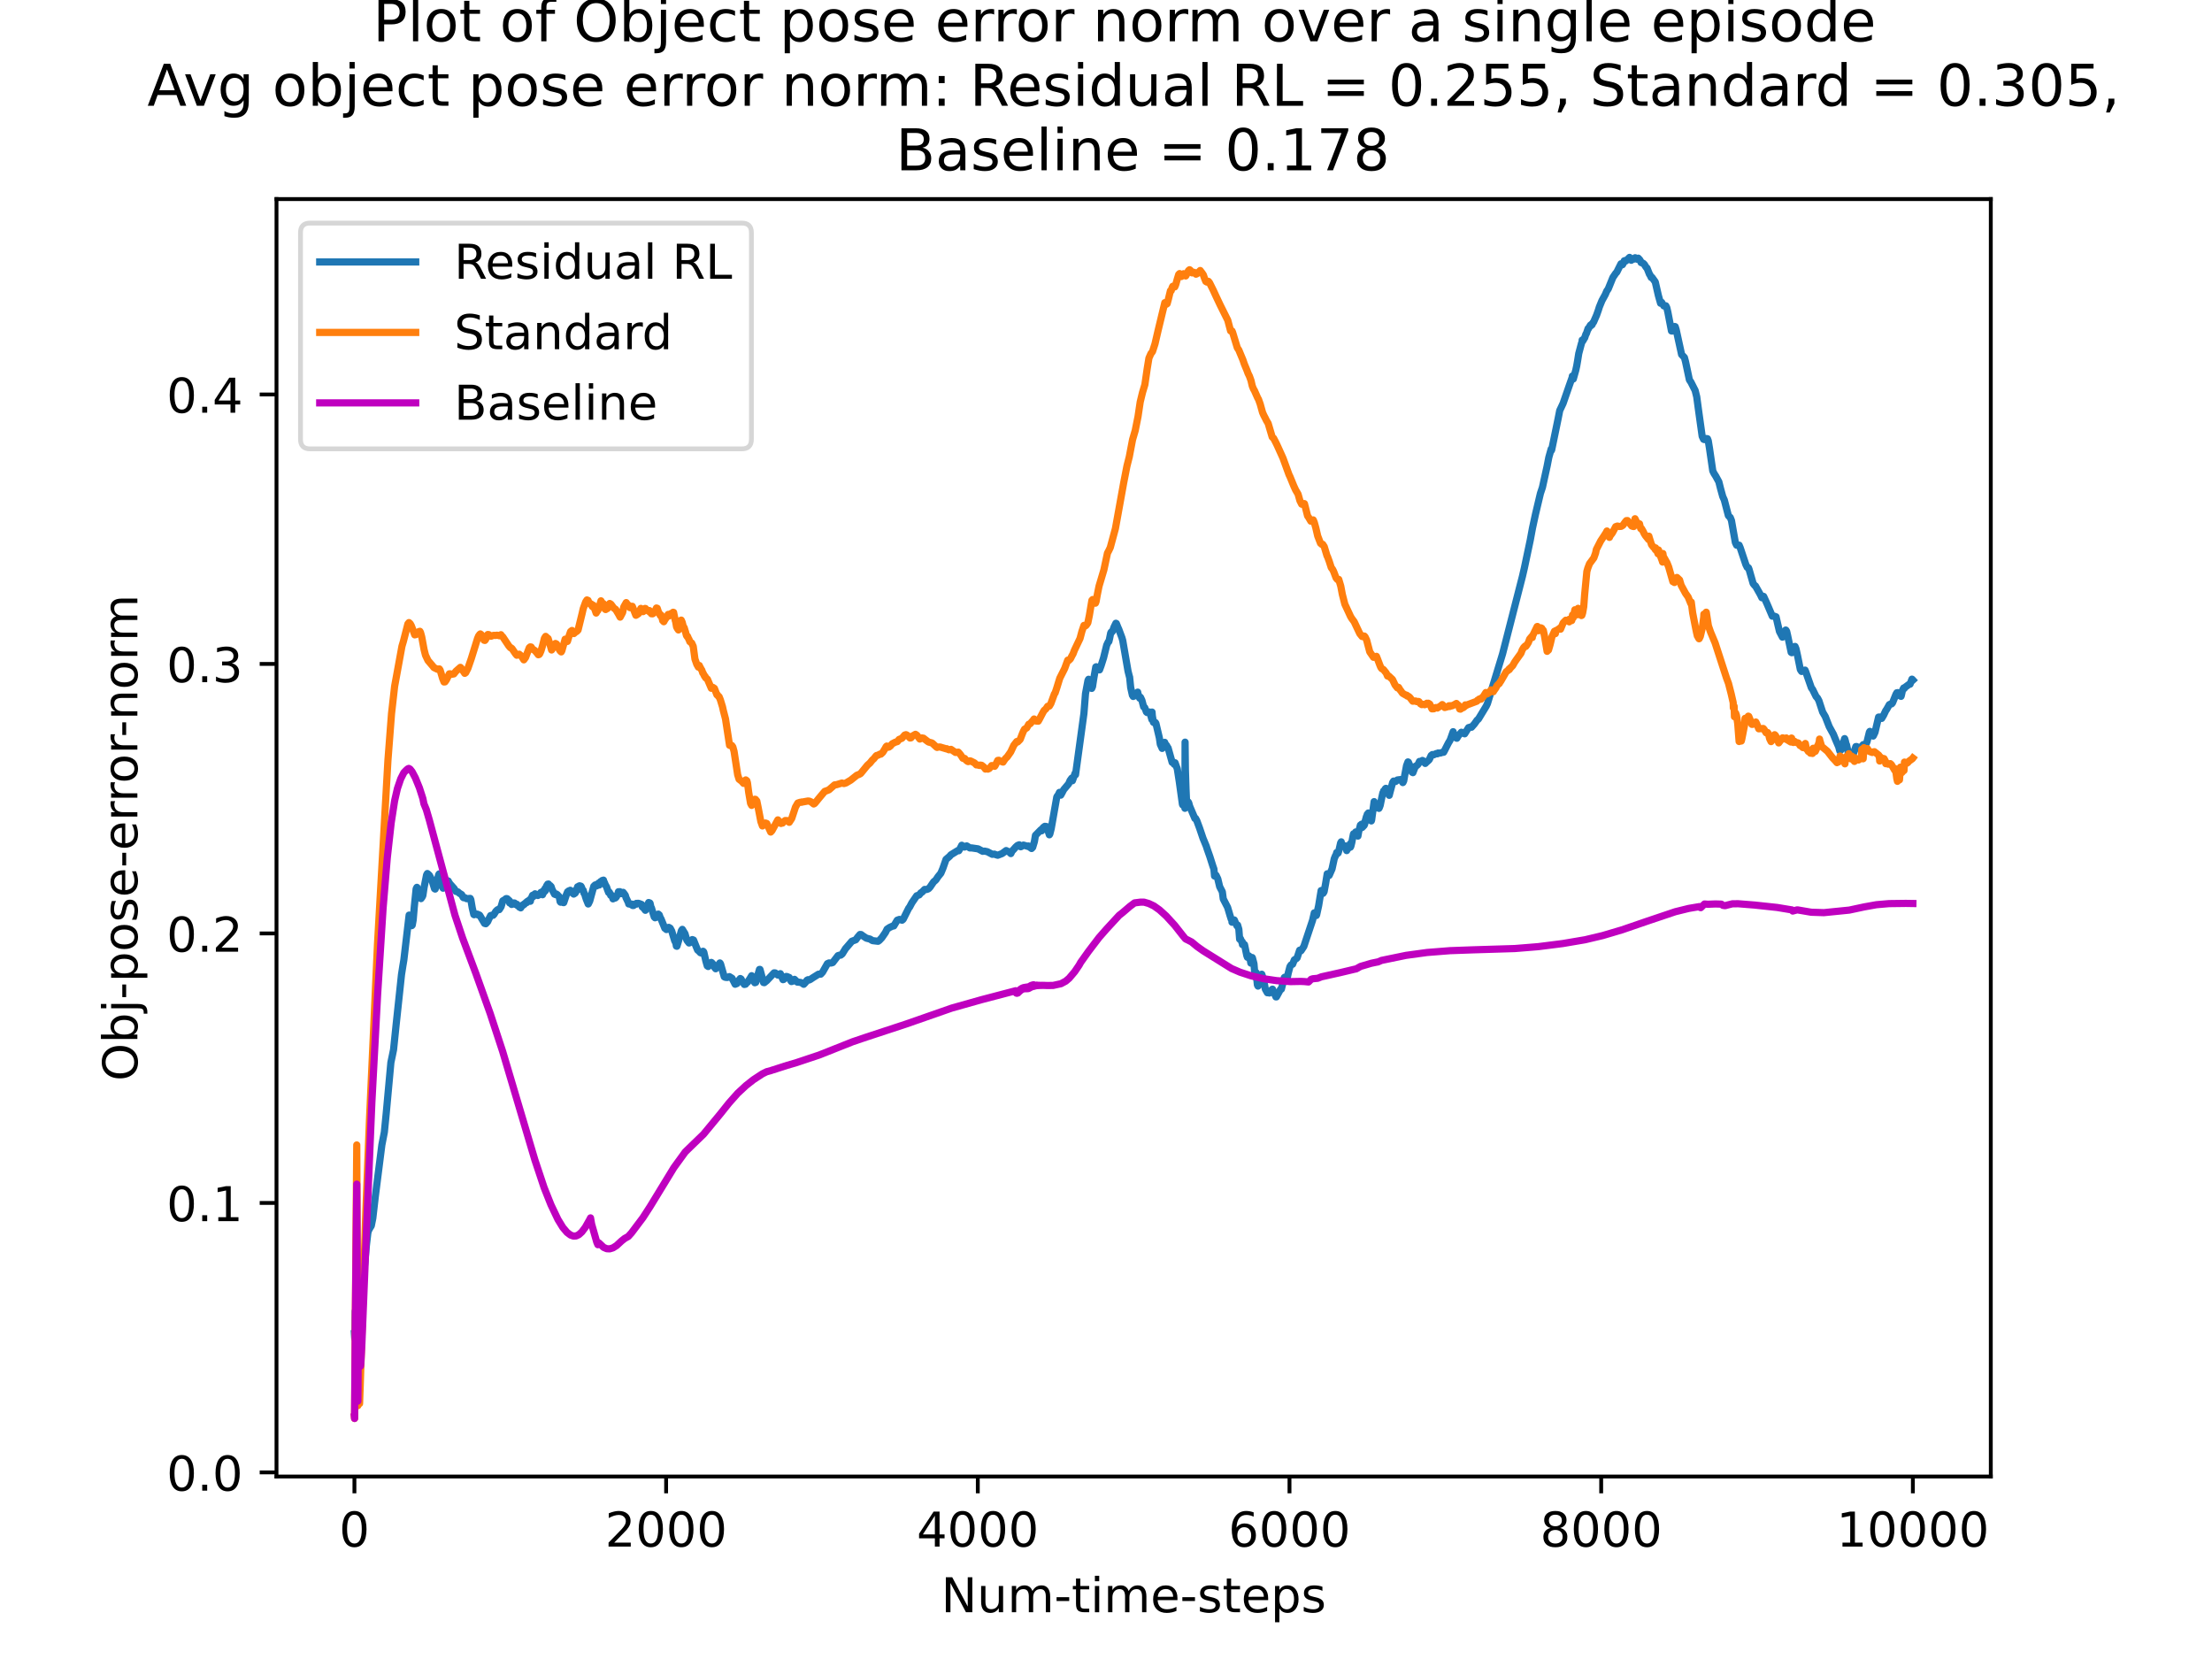 <?xml version="1.0" encoding="utf-8" standalone="no"?>
<!DOCTYPE svg PUBLIC "-//W3C//DTD SVG 1.1//EN"
  "http://www.w3.org/Graphics/SVG/1.1/DTD/svg11.dtd">
<!-- Created with matplotlib (https://matplotlib.org/) -->
<svg height="345.6pt" version="1.1" viewBox="0 0 460.8 345.6" width="460.8pt" xmlns="http://www.w3.org/2000/svg" xmlns:xlink="http://www.w3.org/1999/xlink">
 <defs>
  <style type="text/css">*{stroke-linecap:butt;stroke-linejoin:round;}</style>
 </defs>
 <g id="figure_1">
  <g id="patch_1">
   <path d="M 0 345.6 
L 460.8 345.6 
L 460.8 0 
L 0 0 
z
" style="fill:#ffffff;"/>
  </g>
  <g id="axes_1">
   <g id="patch_2">
    <path d="M 57.6 307.584 
L 414.72 307.584 
L 414.72 41.472 
L 57.6 41.472 
z
" style="fill:#ffffff;"/>
   </g>
   <g id="matplotlib.axis_1">
    <g id="xtick_1">
     <g id="line2d_1">
      <defs>
       <path d="M 0 0 
L 0 3.5 
" id="m7822b606a1" style="stroke:#000000;stroke-width:0.8;"/>
      </defs>
      <g>
       <use style="stroke:#000000;stroke-width:0.8;" x="73.833" xlink:href="#m7822b606a1" y="307.584"/>
      </g>
     </g>
     <g id="text_1">
      <!-- 0 -->
      <g transform="translate(70.651 322.182)scale(0.1 -0.1)">
       <defs>
        <path d="M 31.781 66.406 
Q 24.172 66.406 20.328 58.906 
Q 16.5 51.422 16.5 36.375 
Q 16.5 21.391 20.328 13.891 
Q 24.172 6.391 31.781 6.391 
Q 39.453 6.391 43.281 13.891 
Q 47.125 21.391 47.125 36.375 
Q 47.125 51.422 43.281 58.906 
Q 39.453 66.406 31.781 66.406 
z
M 31.781 74.219 
Q 44.047 74.219 50.516 64.516 
Q 56.984 54.828 56.984 36.375 
Q 56.984 17.969 50.516 8.266 
Q 44.047 -1.422 31.781 -1.422 
Q 19.531 -1.422 13.062 8.266 
Q 6.594 17.969 6.594 36.375 
Q 6.594 54.828 13.062 64.516 
Q 19.531 74.219 31.781 74.219 
z
" id="DejaVuSans-48"/>
       </defs>
       <use xlink:href="#DejaVuSans-48"/>
      </g>
     </g>
    </g>
    <g id="xtick_2">
     <g id="line2d_2">
      <g>
       <use style="stroke:#000000;stroke-width:0.8;" x="138.764" xlink:href="#m7822b606a1" y="307.584"/>
      </g>
     </g>
     <g id="text_2">
      <!-- 2000 -->
      <g transform="translate(126.039 322.182)scale(0.1 -0.1)">
       <defs>
        <path d="M 19.188 8.297 
L 53.609 8.297 
L 53.609 0 
L 7.328 0 
L 7.328 8.297 
Q 12.938 14.109 22.625 23.891 
Q 32.328 33.688 34.812 36.531 
Q 39.547 41.844 41.422 45.531 
Q 43.312 49.219 43.312 52.781 
Q 43.312 58.594 39.234 62.25 
Q 35.156 65.922 28.609 65.922 
Q 23.969 65.922 18.812 64.312 
Q 13.672 62.703 7.812 59.422 
L 7.812 69.391 
Q 13.766 71.781 18.938 73 
Q 24.125 74.219 28.422 74.219 
Q 39.75 74.219 46.484 68.547 
Q 53.219 62.891 53.219 53.422 
Q 53.219 48.922 51.531 44.891 
Q 49.859 40.875 45.406 35.406 
Q 44.188 33.984 37.641 27.219 
Q 31.109 20.453 19.188 8.297 
z
" id="DejaVuSans-50"/>
       </defs>
       <use xlink:href="#DejaVuSans-50"/>
       <use x="63.623" xlink:href="#DejaVuSans-48"/>
       <use x="127.246" xlink:href="#DejaVuSans-48"/>
       <use x="190.869" xlink:href="#DejaVuSans-48"/>
      </g>
     </g>
    </g>
    <g id="xtick_3">
     <g id="line2d_3">
      <g>
       <use style="stroke:#000000;stroke-width:0.8;" x="203.695" xlink:href="#m7822b606a1" y="307.584"/>
      </g>
     </g>
     <g id="text_3">
      <!-- 4000 -->
      <g transform="translate(190.97 322.182)scale(0.1 -0.1)">
       <defs>
        <path d="M 37.797 64.312 
L 12.891 25.391 
L 37.797 25.391 
z
M 35.203 72.906 
L 47.609 72.906 
L 47.609 25.391 
L 58.016 25.391 
L 58.016 17.188 
L 47.609 17.188 
L 47.609 0 
L 37.797 0 
L 37.797 17.188 
L 4.891 17.188 
L 4.891 26.703 
z
" id="DejaVuSans-52"/>
       </defs>
       <use xlink:href="#DejaVuSans-52"/>
       <use x="63.623" xlink:href="#DejaVuSans-48"/>
       <use x="127.246" xlink:href="#DejaVuSans-48"/>
       <use x="190.869" xlink:href="#DejaVuSans-48"/>
      </g>
     </g>
    </g>
    <g id="xtick_4">
     <g id="line2d_4">
      <g>
       <use style="stroke:#000000;stroke-width:0.8;" x="268.625" xlink:href="#m7822b606a1" y="307.584"/>
      </g>
     </g>
     <g id="text_4">
      <!-- 6000 -->
      <g transform="translate(255.9 322.182)scale(0.1 -0.1)">
       <defs>
        <path d="M 33.016 40.375 
Q 26.375 40.375 22.484 35.828 
Q 18.609 31.297 18.609 23.391 
Q 18.609 15.531 22.484 10.953 
Q 26.375 6.391 33.016 6.391 
Q 39.656 6.391 43.531 10.953 
Q 47.406 15.531 47.406 23.391 
Q 47.406 31.297 43.531 35.828 
Q 39.656 40.375 33.016 40.375 
z
M 52.594 71.297 
L 52.594 62.312 
Q 48.875 64.062 45.094 64.984 
Q 41.312 65.922 37.594 65.922 
Q 27.828 65.922 22.672 59.328 
Q 17.531 52.734 16.797 39.406 
Q 19.672 43.656 24.016 45.922 
Q 28.375 48.188 33.594 48.188 
Q 44.578 48.188 50.953 41.516 
Q 57.328 34.859 57.328 23.391 
Q 57.328 12.156 50.688 5.359 
Q 44.047 -1.422 33.016 -1.422 
Q 20.359 -1.422 13.672 8.266 
Q 6.984 17.969 6.984 36.375 
Q 6.984 53.656 15.188 63.938 
Q 23.391 74.219 37.203 74.219 
Q 40.922 74.219 44.703 73.484 
Q 48.484 72.75 52.594 71.297 
z
" id="DejaVuSans-54"/>
       </defs>
       <use xlink:href="#DejaVuSans-54"/>
       <use x="63.623" xlink:href="#DejaVuSans-48"/>
       <use x="127.246" xlink:href="#DejaVuSans-48"/>
       <use x="190.869" xlink:href="#DejaVuSans-48"/>
      </g>
     </g>
    </g>
    <g id="xtick_5">
     <g id="line2d_5">
      <g>
       <use style="stroke:#000000;stroke-width:0.8;" x="333.556" xlink:href="#m7822b606a1" y="307.584"/>
      </g>
     </g>
     <g id="text_5">
      <!-- 8000 -->
      <g transform="translate(320.831 322.182)scale(0.1 -0.1)">
       <defs>
        <path d="M 31.781 34.625 
Q 24.75 34.625 20.719 30.859 
Q 16.703 27.094 16.703 20.516 
Q 16.703 13.922 20.719 10.156 
Q 24.75 6.391 31.781 6.391 
Q 38.812 6.391 42.859 10.172 
Q 46.922 13.969 46.922 20.516 
Q 46.922 27.094 42.891 30.859 
Q 38.875 34.625 31.781 34.625 
z
M 21.922 38.812 
Q 15.578 40.375 12.031 44.719 
Q 8.5 49.078 8.5 55.328 
Q 8.5 64.062 14.719 69.141 
Q 20.953 74.219 31.781 74.219 
Q 42.672 74.219 48.875 69.141 
Q 55.078 64.062 55.078 55.328 
Q 55.078 49.078 51.531 44.719 
Q 48 40.375 41.703 38.812 
Q 48.828 37.156 52.797 32.312 
Q 56.781 27.484 56.781 20.516 
Q 56.781 9.906 50.312 4.234 
Q 43.844 -1.422 31.781 -1.422 
Q 19.734 -1.422 13.25 4.234 
Q 6.781 9.906 6.781 20.516 
Q 6.781 27.484 10.781 32.312 
Q 14.797 37.156 21.922 38.812 
z
M 18.312 54.391 
Q 18.312 48.734 21.844 45.562 
Q 25.391 42.391 31.781 42.391 
Q 38.141 42.391 41.719 45.562 
Q 45.312 48.734 45.312 54.391 
Q 45.312 60.062 41.719 63.234 
Q 38.141 66.406 31.781 66.406 
Q 25.391 66.406 21.844 63.234 
Q 18.312 60.062 18.312 54.391 
z
" id="DejaVuSans-56"/>
       </defs>
       <use xlink:href="#DejaVuSans-56"/>
       <use x="63.623" xlink:href="#DejaVuSans-48"/>
       <use x="127.246" xlink:href="#DejaVuSans-48"/>
       <use x="190.869" xlink:href="#DejaVuSans-48"/>
      </g>
     </g>
    </g>
    <g id="xtick_6">
     <g id="line2d_6">
      <g>
       <use style="stroke:#000000;stroke-width:0.8;" x="398.487" xlink:href="#m7822b606a1" y="307.584"/>
      </g>
     </g>
     <g id="text_6">
      <!-- 10000 -->
      <g transform="translate(382.581 322.182)scale(0.1 -0.1)">
       <defs>
        <path d="M 12.406 8.297 
L 28.516 8.297 
L 28.516 63.922 
L 10.984 60.406 
L 10.984 69.391 
L 28.422 72.906 
L 38.281 72.906 
L 38.281 8.297 
L 54.391 8.297 
L 54.391 0 
L 12.406 0 
z
" id="DejaVuSans-49"/>
       </defs>
       <use xlink:href="#DejaVuSans-49"/>
       <use x="63.623" xlink:href="#DejaVuSans-48"/>
       <use x="127.246" xlink:href="#DejaVuSans-48"/>
       <use x="190.869" xlink:href="#DejaVuSans-48"/>
       <use x="254.492" xlink:href="#DejaVuSans-48"/>
      </g>
     </g>
    </g>
    <g id="text_7">
     <!-- Num-time-steps -->
     <g transform="translate(196.056 335.861)scale(0.1 -0.1)">
      <defs>
       <path d="M 9.812 72.906 
L 23.094 72.906 
L 55.422 11.922 
L 55.422 72.906 
L 64.984 72.906 
L 64.984 0 
L 51.703 0 
L 19.391 60.984 
L 19.391 0 
L 9.812 0 
z
" id="DejaVuSans-78"/>
       <path d="M 8.5 21.578 
L 8.5 54.688 
L 17.484 54.688 
L 17.484 21.922 
Q 17.484 14.156 20.5 10.266 
Q 23.531 6.391 29.594 6.391 
Q 36.859 6.391 41.078 11.031 
Q 45.312 15.672 45.312 23.688 
L 45.312 54.688 
L 54.297 54.688 
L 54.297 0 
L 45.312 0 
L 45.312 8.406 
Q 42.047 3.422 37.719 1 
Q 33.406 -1.422 27.688 -1.422 
Q 18.266 -1.422 13.375 4.438 
Q 8.5 10.297 8.5 21.578 
z
M 31.109 56 
z
" id="DejaVuSans-117"/>
       <path d="M 52 44.188 
Q 55.375 50.25 60.062 53.125 
Q 64.75 56 71.094 56 
Q 79.641 56 84.281 50.016 
Q 88.922 44.047 88.922 33.016 
L 88.922 0 
L 79.891 0 
L 79.891 32.719 
Q 79.891 40.578 77.094 44.375 
Q 74.312 48.188 68.609 48.188 
Q 61.625 48.188 57.562 43.547 
Q 53.516 38.922 53.516 30.906 
L 53.516 0 
L 44.484 0 
L 44.484 32.719 
Q 44.484 40.625 41.703 44.406 
Q 38.922 48.188 33.109 48.188 
Q 26.219 48.188 22.156 43.531 
Q 18.109 38.875 18.109 30.906 
L 18.109 0 
L 9.078 0 
L 9.078 54.688 
L 18.109 54.688 
L 18.109 46.188 
Q 21.188 51.219 25.484 53.609 
Q 29.781 56 35.688 56 
Q 41.656 56 45.828 52.969 
Q 50 49.953 52 44.188 
z
" id="DejaVuSans-109"/>
       <path d="M 4.891 31.391 
L 31.203 31.391 
L 31.203 23.391 
L 4.891 23.391 
z
" id="DejaVuSans-45"/>
       <path d="M 18.312 70.219 
L 18.312 54.688 
L 36.812 54.688 
L 36.812 47.703 
L 18.312 47.703 
L 18.312 18.016 
Q 18.312 11.328 20.141 9.422 
Q 21.969 7.516 27.594 7.516 
L 36.812 7.516 
L 36.812 0 
L 27.594 0 
Q 17.188 0 13.234 3.875 
Q 9.281 7.766 9.281 18.016 
L 9.281 47.703 
L 2.688 47.703 
L 2.688 54.688 
L 9.281 54.688 
L 9.281 70.219 
z
" id="DejaVuSans-116"/>
       <path d="M 9.422 54.688 
L 18.406 54.688 
L 18.406 0 
L 9.422 0 
z
M 9.422 75.984 
L 18.406 75.984 
L 18.406 64.594 
L 9.422 64.594 
z
" id="DejaVuSans-105"/>
       <path d="M 56.203 29.594 
L 56.203 25.203 
L 14.891 25.203 
Q 15.484 15.922 20.484 11.062 
Q 25.484 6.203 34.422 6.203 
Q 39.594 6.203 44.453 7.469 
Q 49.312 8.734 54.109 11.281 
L 54.109 2.781 
Q 49.266 0.734 44.188 -0.344 
Q 39.109 -1.422 33.891 -1.422 
Q 20.797 -1.422 13.156 6.188 
Q 5.516 13.812 5.516 26.812 
Q 5.516 40.234 12.766 48.109 
Q 20.016 56 32.328 56 
Q 43.359 56 49.781 48.891 
Q 56.203 41.797 56.203 29.594 
z
M 47.219 32.234 
Q 47.125 39.594 43.094 43.984 
Q 39.062 48.391 32.422 48.391 
Q 24.906 48.391 20.391 44.141 
Q 15.875 39.891 15.188 32.172 
z
" id="DejaVuSans-101"/>
       <path d="M 44.281 53.078 
L 44.281 44.578 
Q 40.484 46.531 36.375 47.5 
Q 32.281 48.484 27.875 48.484 
Q 21.188 48.484 17.844 46.438 
Q 14.5 44.391 14.5 40.281 
Q 14.5 37.156 16.891 35.375 
Q 19.281 33.594 26.516 31.984 
L 29.594 31.297 
Q 39.156 29.25 43.188 25.516 
Q 47.219 21.781 47.219 15.094 
Q 47.219 7.469 41.188 3.016 
Q 35.156 -1.422 24.609 -1.422 
Q 20.219 -1.422 15.453 -0.562 
Q 10.688 0.297 5.422 2 
L 5.422 11.281 
Q 10.406 8.688 15.234 7.391 
Q 20.062 6.109 24.812 6.109 
Q 31.156 6.109 34.562 8.281 
Q 37.984 10.453 37.984 14.406 
Q 37.984 18.062 35.516 20.016 
Q 33.062 21.969 24.703 23.781 
L 21.578 24.516 
Q 13.234 26.266 9.516 29.906 
Q 5.812 33.547 5.812 39.891 
Q 5.812 47.609 11.281 51.797 
Q 16.75 56 26.812 56 
Q 31.781 56 36.172 55.266 
Q 40.578 54.547 44.281 53.078 
z
" id="DejaVuSans-115"/>
       <path d="M 18.109 8.203 
L 18.109 -20.797 
L 9.078 -20.797 
L 9.078 54.688 
L 18.109 54.688 
L 18.109 46.391 
Q 20.953 51.266 25.266 53.625 
Q 29.594 56 35.594 56 
Q 45.562 56 51.781 48.094 
Q 58.016 40.188 58.016 27.297 
Q 58.016 14.406 51.781 6.484 
Q 45.562 -1.422 35.594 -1.422 
Q 29.594 -1.422 25.266 0.953 
Q 20.953 3.328 18.109 8.203 
z
M 48.688 27.297 
Q 48.688 37.203 44.609 42.844 
Q 40.531 48.484 33.406 48.484 
Q 26.266 48.484 22.188 42.844 
Q 18.109 37.203 18.109 27.297 
Q 18.109 17.391 22.188 11.75 
Q 26.266 6.109 33.406 6.109 
Q 40.531 6.109 44.609 11.75 
Q 48.688 17.391 48.688 27.297 
z
" id="DejaVuSans-112"/>
      </defs>
      <use xlink:href="#DejaVuSans-78"/>
      <use x="74.805" xlink:href="#DejaVuSans-117"/>
      <use x="138.184" xlink:href="#DejaVuSans-109"/>
      <use x="235.596" xlink:href="#DejaVuSans-45"/>
      <use x="271.68" xlink:href="#DejaVuSans-116"/>
      <use x="310.889" xlink:href="#DejaVuSans-105"/>
      <use x="338.672" xlink:href="#DejaVuSans-109"/>
      <use x="436.084" xlink:href="#DejaVuSans-101"/>
      <use x="497.607" xlink:href="#DejaVuSans-45"/>
      <use x="533.691" xlink:href="#DejaVuSans-115"/>
      <use x="585.791" xlink:href="#DejaVuSans-116"/>
      <use x="625" xlink:href="#DejaVuSans-101"/>
      <use x="686.523" xlink:href="#DejaVuSans-112"/>
      <use x="750" xlink:href="#DejaVuSans-115"/>
     </g>
    </g>
   </g>
   <g id="matplotlib.axis_2">
    <g id="ytick_1">
     <g id="line2d_7">
      <defs>
       <path d="M 0 0 
L -3.5 0 
" id="md81f8e564b" style="stroke:#000000;stroke-width:0.8;"/>
      </defs>
      <g>
       <use style="stroke:#000000;stroke-width:0.8;" x="57.6" xlink:href="#md81f8e564b" y="306.731"/>
      </g>
     </g>
     <g id="text_8">
      <!-- 0.0 -->
      <g transform="translate(34.697 310.53)scale(0.1 -0.1)">
       <defs>
        <path d="M 10.688 12.406 
L 21 12.406 
L 21 0 
L 10.688 0 
z
" id="DejaVuSans-46"/>
       </defs>
       <use xlink:href="#DejaVuSans-48"/>
       <use x="63.623" xlink:href="#DejaVuSans-46"/>
       <use x="95.41" xlink:href="#DejaVuSans-48"/>
      </g>
     </g>
    </g>
    <g id="ytick_2">
     <g id="line2d_8">
      <g>
       <use style="stroke:#000000;stroke-width:0.8;" x="57.6" xlink:href="#md81f8e564b" y="250.592"/>
      </g>
     </g>
     <g id="text_9">
      <!-- 0.1 -->
      <g transform="translate(34.697 254.391)scale(0.1 -0.1)">
       <use xlink:href="#DejaVuSans-48"/>
       <use x="63.623" xlink:href="#DejaVuSans-46"/>
       <use x="95.41" xlink:href="#DejaVuSans-49"/>
      </g>
     </g>
    </g>
    <g id="ytick_3">
     <g id="line2d_9">
      <g>
       <use style="stroke:#000000;stroke-width:0.8;" x="57.6" xlink:href="#md81f8e564b" y="194.452"/>
      </g>
     </g>
     <g id="text_10">
      <!-- 0.2 -->
      <g transform="translate(34.697 198.252)scale(0.1 -0.1)">
       <use xlink:href="#DejaVuSans-48"/>
       <use x="63.623" xlink:href="#DejaVuSans-46"/>
       <use x="95.41" xlink:href="#DejaVuSans-50"/>
      </g>
     </g>
    </g>
    <g id="ytick_4">
     <g id="line2d_10">
      <g>
       <use style="stroke:#000000;stroke-width:0.8;" x="57.6" xlink:href="#md81f8e564b" y="138.313"/>
      </g>
     </g>
     <g id="text_11">
      <!-- 0.3 -->
      <g transform="translate(34.697 142.112)scale(0.1 -0.1)">
       <defs>
        <path d="M 40.578 39.312 
Q 47.656 37.797 51.625 33 
Q 55.609 28.219 55.609 21.188 
Q 55.609 10.406 48.188 4.484 
Q 40.766 -1.422 27.094 -1.422 
Q 22.516 -1.422 17.656 -0.516 
Q 12.797 0.391 7.625 2.203 
L 7.625 11.719 
Q 11.719 9.328 16.594 8.109 
Q 21.484 6.891 26.812 6.891 
Q 36.078 6.891 40.938 10.547 
Q 45.797 14.203 45.797 21.188 
Q 45.797 27.641 41.281 31.266 
Q 36.766 34.906 28.719 34.906 
L 20.219 34.906 
L 20.219 43.016 
L 29.109 43.016 
Q 36.375 43.016 40.234 45.922 
Q 44.094 48.828 44.094 54.297 
Q 44.094 59.906 40.109 62.906 
Q 36.141 65.922 28.719 65.922 
Q 24.656 65.922 20.016 65.031 
Q 15.375 64.156 9.812 62.312 
L 9.812 71.094 
Q 15.438 72.656 20.344 73.438 
Q 25.25 74.219 29.594 74.219 
Q 40.828 74.219 47.359 69.109 
Q 53.906 64.016 53.906 55.328 
Q 53.906 49.266 50.438 45.094 
Q 46.969 40.922 40.578 39.312 
z
" id="DejaVuSans-51"/>
       </defs>
       <use xlink:href="#DejaVuSans-48"/>
       <use x="63.623" xlink:href="#DejaVuSans-46"/>
       <use x="95.41" xlink:href="#DejaVuSans-51"/>
      </g>
     </g>
    </g>
    <g id="ytick_5">
     <g id="line2d_11">
      <g>
       <use style="stroke:#000000;stroke-width:0.8;" x="57.6" xlink:href="#md81f8e564b" y="82.174"/>
      </g>
     </g>
     <g id="text_12">
      <!-- 0.4 -->
      <g transform="translate(34.697 85.973)scale(0.1 -0.1)">
       <use xlink:href="#DejaVuSans-48"/>
       <use x="63.623" xlink:href="#DejaVuSans-46"/>
       <use x="95.41" xlink:href="#DejaVuSans-52"/>
      </g>
     </g>
    </g>
    <g id="text_13">
     <!-- Obj-pose-error-norm -->
     <g transform="translate(28.617 225.204)rotate(-90)scale(0.1 -0.1)">
      <defs>
       <path d="M 39.406 66.219 
Q 28.656 66.219 22.328 58.203 
Q 16.016 50.203 16.016 36.375 
Q 16.016 22.609 22.328 14.594 
Q 28.656 6.594 39.406 6.594 
Q 50.141 6.594 56.422 14.594 
Q 62.703 22.609 62.703 36.375 
Q 62.703 50.203 56.422 58.203 
Q 50.141 66.219 39.406 66.219 
z
M 39.406 74.219 
Q 54.734 74.219 63.906 63.938 
Q 73.094 53.656 73.094 36.375 
Q 73.094 19.141 63.906 8.859 
Q 54.734 -1.422 39.406 -1.422 
Q 24.031 -1.422 14.812 8.828 
Q 5.609 19.094 5.609 36.375 
Q 5.609 53.656 14.812 63.938 
Q 24.031 74.219 39.406 74.219 
z
" id="DejaVuSans-79"/>
       <path d="M 48.688 27.297 
Q 48.688 37.203 44.609 42.844 
Q 40.531 48.484 33.406 48.484 
Q 26.266 48.484 22.188 42.844 
Q 18.109 37.203 18.109 27.297 
Q 18.109 17.391 22.188 11.75 
Q 26.266 6.109 33.406 6.109 
Q 40.531 6.109 44.609 11.75 
Q 48.688 17.391 48.688 27.297 
z
M 18.109 46.391 
Q 20.953 51.266 25.266 53.625 
Q 29.594 56 35.594 56 
Q 45.562 56 51.781 48.094 
Q 58.016 40.188 58.016 27.297 
Q 58.016 14.406 51.781 6.484 
Q 45.562 -1.422 35.594 -1.422 
Q 29.594 -1.422 25.266 0.953 
Q 20.953 3.328 18.109 8.203 
L 18.109 0 
L 9.078 0 
L 9.078 75.984 
L 18.109 75.984 
z
" id="DejaVuSans-98"/>
       <path d="M 9.422 54.688 
L 18.406 54.688 
L 18.406 -0.984 
Q 18.406 -11.422 14.422 -16.109 
Q 10.453 -20.797 1.609 -20.797 
L -1.812 -20.797 
L -1.812 -13.188 
L 0.594 -13.188 
Q 5.719 -13.188 7.562 -10.812 
Q 9.422 -8.453 9.422 -0.984 
z
M 9.422 75.984 
L 18.406 75.984 
L 18.406 64.594 
L 9.422 64.594 
z
" id="DejaVuSans-106"/>
       <path d="M 30.609 48.391 
Q 23.391 48.391 19.188 42.75 
Q 14.984 37.109 14.984 27.297 
Q 14.984 17.484 19.156 11.844 
Q 23.344 6.203 30.609 6.203 
Q 37.797 6.203 41.984 11.859 
Q 46.188 17.531 46.188 27.297 
Q 46.188 37.016 41.984 42.703 
Q 37.797 48.391 30.609 48.391 
z
M 30.609 56 
Q 42.328 56 49.016 48.375 
Q 55.719 40.766 55.719 27.297 
Q 55.719 13.875 49.016 6.219 
Q 42.328 -1.422 30.609 -1.422 
Q 18.844 -1.422 12.172 6.219 
Q 5.516 13.875 5.516 27.297 
Q 5.516 40.766 12.172 48.375 
Q 18.844 56 30.609 56 
z
" id="DejaVuSans-111"/>
       <path d="M 41.109 46.297 
Q 39.594 47.172 37.812 47.578 
Q 36.031 48 33.891 48 
Q 26.266 48 22.188 43.047 
Q 18.109 38.094 18.109 28.812 
L 18.109 0 
L 9.078 0 
L 9.078 54.688 
L 18.109 54.688 
L 18.109 46.188 
Q 20.953 51.172 25.484 53.578 
Q 30.031 56 36.531 56 
Q 37.453 56 38.578 55.875 
Q 39.703 55.766 41.062 55.516 
z
" id="DejaVuSans-114"/>
       <path d="M 54.891 33.016 
L 54.891 0 
L 45.906 0 
L 45.906 32.719 
Q 45.906 40.484 42.875 44.328 
Q 39.844 48.188 33.797 48.188 
Q 26.516 48.188 22.312 43.547 
Q 18.109 38.922 18.109 30.906 
L 18.109 0 
L 9.078 0 
L 9.078 54.688 
L 18.109 54.688 
L 18.109 46.188 
Q 21.344 51.125 25.703 53.562 
Q 30.078 56 35.797 56 
Q 45.219 56 50.047 50.172 
Q 54.891 44.344 54.891 33.016 
z
" id="DejaVuSans-110"/>
      </defs>
      <use xlink:href="#DejaVuSans-79"/>
      <use x="78.711" xlink:href="#DejaVuSans-98"/>
      <use x="142.188" xlink:href="#DejaVuSans-106"/>
      <use x="169.971" xlink:href="#DejaVuSans-45"/>
      <use x="206.055" xlink:href="#DejaVuSans-112"/>
      <use x="269.531" xlink:href="#DejaVuSans-111"/>
      <use x="330.713" xlink:href="#DejaVuSans-115"/>
      <use x="382.812" xlink:href="#DejaVuSans-101"/>
      <use x="444.336" xlink:href="#DejaVuSans-45"/>
      <use x="480.42" xlink:href="#DejaVuSans-101"/>
      <use x="541.943" xlink:href="#DejaVuSans-114"/>
      <use x="581.307" xlink:href="#DejaVuSans-114"/>
      <use x="620.17" xlink:href="#DejaVuSans-111"/>
      <use x="681.352" xlink:href="#DejaVuSans-114"/>
      <use x="716.09" xlink:href="#DejaVuSans-45"/>
      <use x="752.174" xlink:href="#DejaVuSans-110"/>
      <use x="815.553" xlink:href="#DejaVuSans-111"/>
      <use x="876.734" xlink:href="#DejaVuSans-114"/>
      <use x="916.098" xlink:href="#DejaVuSans-109"/>
     </g>
    </g>
   </g>
   <g id="line2d_12">
    <path clip-path="url(#pd13071fa4e)" d="M 73.833 277.806 
L 73.898 278.819 
L 73.93 278.414 
L 73.995 273.161 
L 74.028 277.23 
L 74.287 281.646 
L 74.352 281.552 
L 74.417 281.506 
L 74.709 276.226 
L 74.742 277.222 
L 74.807 276.485 
L 75.618 267.016 
L 76.008 262.953 
L 76.333 259.381 
L 76.625 256.862 
L 76.82 256.144 
L 76.884 256.135 
L 77.144 255.66 
L 77.339 255.382 
L 77.664 253.763 
L 78.183 249.241 
L 79.547 238.517 
L 80.066 235.857 
L 80.456 231.947 
L 81.43 221.333 
L 81.754 219.786 
L 81.982 218.675 
L 82.533 213.348 
L 83.637 203.043 
L 83.929 201.174 
L 84.124 200.01 
L 85.228 190.632 
L 85.261 191.01 
L 85.325 190.91 
L 85.358 190.958 
L 85.488 191.57 
L 85.748 192.834 
L 85.78 192.826 
L 85.877 192.714 
L 86.072 191.636 
L 86.299 188.957 
L 86.689 185.157 
L 86.851 184.849 
L 86.884 184.873 
L 87.046 185.265 
L 87.501 187.06 
L 87.695 187.202 
L 87.923 186.899 
L 88.085 186.573 
L 88.345 184.864 
L 88.864 182.261 
L 89.027 181.975 
L 89.059 181.987 
L 89.449 182.34 
L 89.968 183.331 
L 90.52 185.13 
L 90.65 185.209 
L 90.78 184.918 
L 91.137 183.204 
L 91.397 182.175 
L 91.494 182.052 
L 91.526 182.106 
L 91.689 182.513 
L 92.046 184.316 
L 92.306 185.03 
L 92.403 184.94 
L 93.344 183.508 
L 93.377 183.529 
L 93.507 183.791 
L 93.767 184.17 
L 93.994 184.412 
L 94.611 185.103 
L 94.968 185.694 
L 95.39 185.796 
L 95.682 186.061 
L 96.169 186.363 
L 96.494 186.952 
L 96.526 186.884 
L 96.559 186.866 
L 96.591 187.018 
L 96.688 186.948 
L 96.916 187.042 
L 97.208 187.212 
L 97.955 187.156 
L 98.084 187.422 
L 98.377 189.133 
L 98.701 190.508 
L 98.766 190.555 
L 98.831 190.5 
L 99.091 190.401 
L 99.448 190.438 
L 99.545 190.588 
L 99.578 190.498 
L 99.87 190.62 
L 99.935 190.673 
L 100.941 192.36 
L 101.201 192.433 
L 101.591 192.002 
L 101.818 191.493 
L 102.208 190.725 
L 102.565 190.636 
L 102.727 190.669 
L 102.922 190.454 
L 103.279 189.863 
L 103.636 189.515 
L 103.863 189.426 
L 103.993 189.495 
L 104.383 188.888 
L 104.74 187.669 
L 104.87 187.582 
L 105.064 187.498 
L 105.422 187.205 
L 105.454 187.352 
L 105.519 187.188 
L 105.551 187.261 
L 105.649 187.217 
L 106.136 187.661 
L 106.168 188.099 
L 106.233 187.857 
L 106.363 187.947 
L 106.558 188.124 
L 106.59 188.416 
L 106.655 188.304 
L 107.012 188.097 
L 107.207 188.121 
L 107.305 188.387 
L 107.37 188.362 
L 107.694 188.387 
L 107.857 188.683 
L 108.019 188.707 
L 108.181 188.897 
L 108.214 188.991 
L 108.279 188.91 
L 108.376 188.987 
L 108.473 189.123 
L 108.506 189.03 
L 108.928 188.503 
L 108.96 188.575 
L 109.058 188.488 
L 109.188 188.321 
L 109.22 188.393 
L 109.317 188.261 
L 109.675 187.927 
L 109.74 188.02 
L 109.772 187.916 
L 109.902 187.74 
L 109.934 187.852 
L 109.999 187.741 
L 110.454 187.343 
L 110.486 187.748 
L 110.551 187.336 
L 110.584 187.351 
L 110.941 186.507 
L 111.071 186.781 
L 111.233 186.403 
L 111.428 186.215 
L 111.46 186.193 
L 111.623 186.443 
L 111.72 186.426 
L 111.752 186.451 
L 112.045 186.545 
L 112.272 186.418 
L 112.694 185.889 
L 112.759 186.097 
L 112.824 185.952 
L 112.921 185.803 
L 112.954 185.892 
L 113.019 186.39 
L 113.083 185.971 
L 113.181 185.581 
L 113.246 185.614 
L 113.278 185.93 
L 113.343 185.553 
L 113.57 185.054 
L 113.603 185.582 
L 113.668 185.087 
L 113.895 184.477 
L 113.928 184.596 
L 113.96 184.458 
L 114.09 184.187 
L 114.122 184.338 
L 114.187 184.248 
L 114.252 184.156 
L 114.415 184.498 
L 114.609 184.48 
L 114.642 184.697 
L 114.739 184.629 
L 114.804 184.682 
L 114.999 185.271 
L 115.518 186.278 
L 115.551 186.263 
L 115.713 186.199 
L 115.778 186.384 
L 115.843 186.28 
L 115.908 186.239 
L 116.005 186.381 
L 116.038 186.366 
L 116.103 186.378 
L 116.233 186.543 
L 116.492 186.782 
L 116.687 187.829 
L 116.72 187.533 
L 116.752 187.492 
L 116.785 187.944 
L 116.849 187.652 
L 116.882 187.708 
L 116.914 187.619 
L 117.077 187.617 
L 117.109 187.629 
L 117.304 188.018 
L 117.401 187.95 
L 117.434 188.03 
L 117.466 187.938 
L 118.018 186.305 
L 118.245 185.766 
L 118.31 185.835 
L 118.473 185.595 
L 118.505 185.753 
L 118.57 185.609 
L 118.635 185.54 
L 118.668 185.686 
L 118.732 185.531 
L 118.797 185.46 
L 118.96 185.75 
L 119.122 185.641 
L 119.187 185.654 
L 119.284 186.074 
L 119.349 186.023 
L 119.479 186.079 
L 119.512 186.254 
L 119.609 186.199 
L 119.836 186.037 
L 120.096 185.245 
L 120.128 185.305 
L 120.161 185.551 
L 120.193 185.253 
L 120.323 184.732 
L 120.356 184.853 
L 120.421 184.773 
L 120.453 184.881 
L 120.615 184.571 
L 120.648 184.729 
L 120.713 184.571 
L 120.745 184.528 
L 120.778 184.694 
L 120.843 184.581 
L 121.005 184.6 
L 121.037 184.634 
L 121.167 184.872 
L 121.232 185.127 
L 121.362 185.434 
L 121.395 185.401 
L 121.492 185.467 
L 121.654 186.075 
L 121.687 186.068 
L 121.719 186.085 
L 121.882 186.506 
L 121.947 186.765 
L 122.141 187.349 
L 122.531 188.316 
L 122.563 188.296 
L 122.856 187.69 
L 123.7 184.615 
L 123.732 184.758 
L 123.765 184.618 
L 123.927 184.396 
L 123.959 184.502 
L 123.992 184.347 
L 124.219 184.296 
L 124.252 184.33 
L 124.284 184.551 
L 124.349 184.398 
L 124.706 183.965 
L 124.836 184.366 
L 125.063 183.776 
L 125.128 183.648 
L 125.193 183.733 
L 125.323 183.535 
L 125.355 183.719 
L 125.42 183.498 
L 125.453 183.425 
L 125.485 183.596 
L 125.518 183.721 
L 125.55 183.564 
L 125.713 183.348 
L 125.842 183.864 
L 125.875 183.824 
L 125.907 183.831 
L 126.07 184.258 
L 126.362 184.767 
L 126.524 185.251 
L 126.784 185.929 
L 126.881 185.874 
L 126.946 185.873 
L 127.109 186.224 
L 127.141 186.211 
L 127.206 186.504 
L 127.303 186.415 
L 127.433 186.547 
L 127.66 187.13 
L 127.693 187.249 
L 127.79 187.184 
L 128.18 187.066 
L 128.375 186.881 
L 128.699 186.257 
L 128.829 185.766 
L 128.894 185.789 
L 128.959 185.852 
L 128.992 185.78 
L 129.024 185.942 
L 129.089 185.776 
L 129.121 185.749 
L 129.219 186.013 
L 129.251 185.912 
L 129.284 185.883 
L 129.349 186.156 
L 129.414 185.999 
L 129.446 185.991 
L 129.479 186.169 
L 129.543 186.03 
L 129.803 185.89 
L 129.836 186.088 
L 129.933 186.042 
L 130.258 186.493 
L 130.42 187.031 
L 130.615 187.423 
L 130.875 187.976 
L 130.939 188.089 
L 130.972 188.311 
L 131.069 188.275 
L 131.264 188.366 
L 131.394 188.355 
L 131.459 188.336 
L 131.589 188.507 
L 131.719 188.353 
L 131.784 188.632 
L 131.848 188.509 
L 131.946 188.463 
L 131.978 188.631 
L 132.043 188.541 
L 132.563 188.191 
L 132.595 188.352 
L 132.66 188.246 
L 132.92 188.168 
L 133.082 188.2 
L 133.374 188.3 
L 133.667 188.423 
L 133.796 188.94 
L 133.829 188.885 
L 133.926 188.955 
L 134.446 189.632 
L 134.641 189.212 
L 135.128 188.01 
L 135.16 188.15 
L 135.225 188.08 
L 135.355 188.092 
L 135.42 188.165 
L 135.614 189.032 
L 135.712 189.134 
L 135.874 189.694 
L 136.296 191.025 
L 136.361 190.978 
L 136.394 190.958 
L 136.459 191.188 
L 136.524 191.045 
L 136.556 191.022 
L 136.588 191.144 
L 136.653 191.008 
L 136.718 190.945 
L 136.751 191.079 
L 136.816 190.921 
L 137.14 190.424 
L 137.173 190.452 
L 137.205 190.695 
L 137.27 190.592 
L 137.335 190.588 
L 137.53 191.136 
L 137.692 191.403 
L 138.504 193.388 
L 138.666 193.398 
L 138.731 193.382 
L 138.829 193.643 
L 138.861 193.542 
L 139.056 193.265 
L 139.088 193.377 
L 139.153 193.226 
L 139.218 193.276 
L 139.316 193.187 
L 139.608 193.357 
L 139.932 193.956 
L 140.549 195.98 
L 140.679 196.23 
L 140.712 196.027 
L 140.744 196.165 
L 140.906 197.089 
L 141.004 197.126 
L 141.036 197.069 
L 141.393 195.861 
L 141.945 193.875 
L 142.14 193.604 
L 142.692 194.501 
L 143.082 195.856 
L 143.536 196.441 
L 143.796 196.337 
L 144.023 195.985 
L 144.218 195.731 
L 144.478 195.833 
L 144.997 197.127 
L 145.322 197.907 
L 145.614 198.154 
L 145.906 198.47 
L 146.101 198.412 
L 146.133 198.492 
L 146.166 198.554 
L 146.231 198.479 
L 146.458 198.166 
L 146.555 198.259 
L 146.62 198.356 
L 147.042 200.198 
L 147.335 201.214 
L 147.529 201.341 
L 147.692 201.096 
L 147.919 200.69 
L 147.951 200.722 
L 148.179 200.488 
L 148.276 200.553 
L 148.438 200.732 
L 148.568 200.893 
L 148.795 201.437 
L 149.088 201.812 
L 149.185 201.698 
L 149.964 200.598 
L 150.094 200.761 
L 150.873 203.478 
L 151.068 203.594 
L 151.49 203.633 
L 151.945 203.446 
L 152.497 203.794 
L 152.789 204.336 
L 153.146 205.036 
L 153.535 204.88 
L 153.925 204.212 
L 154.217 203.844 
L 154.38 203.945 
L 154.542 204.261 
L 155.061 205.083 
L 155.321 205.025 
L 155.548 204.706 
L 155.743 204.599 
L 156.263 203.805 
L 156.587 203.256 
L 156.685 203.343 
L 157.009 204.351 
L 157.236 204.724 
L 157.431 204.651 
L 157.723 203.65 
L 158.21 201.951 
L 158.308 201.941 
L 158.34 202.006 
L 159.055 204.677 
L 159.217 204.705 
L 159.736 204.284 
L 161.262 202.661 
L 161.489 202.675 
L 162.041 203.127 
L 162.561 202.837 
L 162.788 203.37 
L 163.113 204.079 
L 163.243 204.041 
L 163.762 203.42 
L 163.924 203.421 
L 164.217 203.552 
L 164.411 203.623 
L 164.639 204.15 
L 164.866 204.477 
L 165.126 204.405 
L 165.515 204.016 
L 166.1 204.592 
L 166.294 204.594 
L 166.781 204.667 
L 166.976 204.727 
L 167.431 205.045 
L 167.788 204.669 
L 168.112 204.197 
L 168.34 204.084 
L 168.502 204.173 
L 168.794 204.044 
L 169.346 203.67 
L 170.515 202.94 
L 170.969 202.936 
L 171.359 202.515 
L 172.365 200.743 
L 172.398 200.812 
L 172.463 200.709 
L 172.69 200.599 
L 173.145 200.618 
L 173.469 200.517 
L 174.573 199.076 
L 174.865 198.98 
L 175.125 198.974 
L 175.45 198.723 
L 176.164 197.574 
L 176.359 197.365 
L 177.462 196.079 
L 178.274 195.772 
L 178.664 195.237 
L 179.151 194.669 
L 179.378 194.681 
L 179.735 194.947 
L 180.482 195.437 
L 181.228 195.624 
L 181.748 195.948 
L 182.917 196.088 
L 183.176 195.905 
L 183.696 195.353 
L 184.443 194.269 
L 184.8 193.557 
L 185.124 193.335 
L 185.352 193.192 
L 185.936 192.924 
L 186.098 192.876 
L 186.196 192.888 
L 186.91 191.694 
L 187.364 191.532 
L 187.916 191.695 
L 188.144 191.508 
L 188.696 190.396 
L 189.312 189.17 
L 189.475 188.986 
L 189.962 188.067 
L 190.968 186.605 
L 191.488 186.425 
L 191.845 185.972 
L 192.072 185.862 
L 192.299 185.62 
L 192.624 185.282 
L 192.851 185.296 
L 193.046 185.303 
L 193.435 185.138 
L 193.76 184.783 
L 194.182 184.157 
L 194.507 183.691 
L 194.799 183.452 
L 194.994 183.259 
L 195.383 182.664 
L 196 181.902 
L 196.422 180.892 
L 197.072 179.029 
L 197.818 178.394 
L 198.078 178.081 
L 199.507 177.203 
L 199.734 177.223 
L 200.058 176.664 
L 200.351 176.081 
L 200.383 176.115 
L 200.935 176.453 
L 201.162 176.274 
L 201.389 176.218 
L 201.584 176.34 
L 202.039 176.642 
L 202.396 176.632 
L 203.759 176.831 
L 204.701 177.338 
L 205.123 177.307 
L 205.675 177.423 
L 206.714 177.969 
L 207.136 177.927 
L 207.59 178.094 
L 207.85 178.162 
L 208.759 177.813 
L 209.603 177.188 
L 209.928 177.351 
L 210.35 177.547 
L 210.415 177.652 
L 210.577 177.817 
L 210.837 177.274 
L 211.129 176.988 
L 211.584 176.47 
L 211.973 176.117 
L 212.33 175.988 
L 212.46 176.124 
L 212.623 176.395 
L 212.752 176.351 
L 213.207 176.048 
L 214.181 176.334 
L 214.213 176.229 
L 214.278 176.311 
L 214.895 176.757 
L 215.122 176.519 
L 215.48 175.332 
L 215.707 174.017 
L 216.876 172.828 
L 216.973 172.779 
L 217.005 173.069 
L 217.103 172.947 
L 217.298 172.411 
L 217.655 172.141 
L 218.012 172.183 
L 218.207 172.704 
L 218.596 173.907 
L 218.694 173.765 
L 218.986 172.623 
L 220.155 165.998 
L 220.382 165.677 
L 220.447 165.611 
L 220.706 165.065 
L 220.869 165.63 
L 220.966 165.646 
L 220.999 165.603 
L 221.258 165.134 
L 221.583 164.503 
L 222.622 163.27 
L 222.914 162.593 
L 223.271 162.099 
L 223.401 162.643 
L 223.823 161.474 
L 223.953 161.088 
L 224.018 161.064 
L 224.05 161.397 
L 225.804 148.598 
L 226.128 144.506 
L 226.648 141.739 
L 226.777 141.506 
L 226.81 141.548 
L 227.005 142.142 
L 227.232 142.98 
L 227.427 143.407 
L 227.589 143.033 
L 227.849 141.347 
L 228.271 138.949 
L 228.368 138.896 
L 228.401 138.926 
L 229.05 139.548 
L 229.375 138.671 
L 229.894 137.036 
L 230.121 136.116 
L 230.543 134.4 
L 230.868 133.714 
L 230.998 133.636 
L 231.128 133.103 
L 231.388 131.822 
L 231.517 131.634 
L 231.55 131.671 
L 231.647 131.654 
L 231.777 131.466 
L 232.069 130.635 
L 232.459 129.837 
L 232.556 129.881 
L 232.913 130.765 
L 233.043 131.036 
L 233.725 132.865 
L 233.887 133.44 
L 234.991 139.821 
L 235.283 140.979 
L 235.316 141.03 
L 235.543 143.232 
L 235.9 144.832 
L 235.965 144.474 
L 235.998 144.746 
L 236.063 145.086 
L 236.095 144.918 
L 236.257 144.746 
L 236.712 144.94 
L 236.972 144.714 
L 237.004 144.185 
L 237.069 144.542 
L 237.426 145.466 
L 237.491 145.192 
L 237.588 145.268 
L 237.881 145.887 
L 238.238 147.245 
L 238.27 147.231 
L 238.465 147.401 
L 238.627 147.802 
L 238.822 148.316 
L 238.952 148.43 
L 239.439 148.32 
L 239.569 148.485 
L 239.958 149.894 
L 239.991 148.339 
L 240.056 149.143 
L 240.283 150.471 
L 240.445 150.568 
L 240.673 150.505 
L 240.803 150.699 
L 241.517 153.718 
L 241.712 155.05 
L 242.101 155.907 
L 242.361 155.654 
L 242.491 155.35 
L 242.588 155.293 
L 242.621 154.638 
L 242.718 154.908 
L 242.913 155.176 
L 243.01 155.265 
L 243.27 155.759 
L 243.335 155.803 
L 244.179 158.813 
L 244.244 158.691 
L 244.276 158.632 
L 244.341 158.743 
L 244.633 159.232 
L 244.666 159.212 
L 244.698 158.885 
L 244.796 158.901 
L 245.056 159.649 
L 245.25 160.148 
L 245.672 162.866 
L 246.322 167.551 
L 246.387 167.694 
L 246.484 167.414 
L 246.516 167.437 
L 246.711 167.53 
L 246.841 168.386 
L 246.874 154.605 
L 246.939 160.305 
L 247.068 164.309 
L 247.198 167.331 
L 247.263 167.09 
L 247.296 167.355 
L 247.361 167.505 
L 247.426 167.462 
L 247.49 167.379 
L 247.523 167.057 
L 247.588 167.172 
L 247.653 167.3 
L 247.815 167.913 
L 248.919 170.506 
L 248.951 170.467 
L 249.049 170.468 
L 249.309 170.941 
L 249.893 172.517 
L 250.607 174.623 
L 251.289 176.274 
L 251.451 176.791 
L 252.036 178.451 
L 252.685 180.491 
L 252.88 181.029 
L 253.01 182.495 
L 253.075 182.322 
L 253.237 182.236 
L 253.334 182.338 
L 253.691 183.09 
L 254.081 184.711 
L 254.406 185.338 
L 254.633 185.774 
L 254.828 187.269 
L 255.737 189.029 
L 256.224 190.677 
L 256.483 191.49 
L 256.613 191.546 
L 256.646 192.113 
L 256.743 191.928 
L 257.003 191.662 
L 257.133 191.652 
L 257.295 192.056 
L 257.685 192.875 
L 257.814 192.704 
L 258.074 193.59 
L 258.237 195.65 
L 258.366 195.563 
L 258.399 195.539 
L 258.431 195.601 
L 258.723 196.347 
L 258.788 196.197 
L 258.821 196.775 
L 258.918 196.647 
L 259.016 196.845 
L 259.048 196.816 
L 259.21 196.779 
L 259.243 196.763 
L 259.275 196.854 
L 259.73 199.066 
L 259.86 199.422 
L 259.892 199.386 
L 260.184 199.136 
L 260.217 199.171 
L 260.379 199.532 
L 260.574 200.635 
L 260.606 200.54 
L 260.866 199.473 
L 260.899 199.529 
L 261.223 200.761 
L 261.451 203.483 
L 261.516 203.011 
L 261.678 202.611 
L 261.938 205.189 
L 262.067 205.419 
L 262.262 205.076 
L 262.847 202.948 
L 262.879 203.011 
L 263.269 204.285 
L 263.593 206.057 
L 264.015 206.806 
L 264.08 206.709 
L 264.275 206.779 
L 264.437 206.862 
L 264.665 206.664 
L 264.989 206.107 
L 265.087 206.061 
L 265.801 207.672 
L 265.898 207.672 
L 266.775 206.066 
L 266.937 206.059 
L 267.165 205.144 
L 267.554 203.624 
L 267.684 203.553 
L 267.781 203.672 
L 268.009 204.183 
L 268.106 203.953 
L 268.366 202.715 
L 268.723 201.354 
L 268.95 201.01 
L 269.275 200.866 
L 269.632 199.959 
L 270.054 199.696 
L 270.216 199.529 
L 270.736 197.947 
L 270.801 198.012 
L 271.028 198.056 
L 271.612 197.168 
L 273.43 191.714 
L 273.787 190.167 
L 273.82 190.191 
L 274.21 190.715 
L 274.274 190.594 
L 274.696 188.673 
L 275.216 185.519 
L 275.313 185.498 
L 275.346 185.545 
L 275.606 186.105 
L 275.67 186.036 
L 275.833 185.756 
L 276.157 184.02 
L 276.482 182.029 
L 276.547 182.146 
L 276.644 182.141 
L 276.677 182.043 
L 276.709 182.177 
L 276.872 182.382 
L 276.904 182.344 
L 277.489 181.007 
L 277.943 178.904 
L 278.203 178.253 
L 278.235 178.273 
L 278.333 178.075 
L 278.462 177.591 
L 278.527 177.724 
L 278.755 177.712 
L 278.917 177.176 
L 279.274 175.597 
L 279.372 175.577 
L 279.404 175.37 
L 279.436 175.631 
L 279.599 176.104 
L 279.923 176.311 
L 279.988 176.361 
L 280.021 176.313 
L 280.281 176.217 
L 280.54 177.195 
L 280.573 176.943 
L 280.703 176.916 
L 280.865 176.731 
L 281.19 176.071 
L 281.287 175.759 
L 281.319 176.476 
L 281.417 176.268 
L 281.612 175.477 
L 281.741 174.766 
L 281.936 173.783 
L 281.969 173.695 
L 282.034 173.834 
L 282.164 173.924 
L 282.196 173.897 
L 282.326 173.685 
L 282.423 173.311 
L 282.456 173.645 
L 282.553 173.576 
L 282.618 173.324 
L 282.651 173.749 
L 282.715 173.609 
L 282.748 173.504 
L 282.845 173.392 
L 282.878 174.17 
L 283.04 173.256 
L 283.397 171.885 
L 283.43 172.156 
L 283.527 172.126 
L 283.624 171.705 
L 283.754 172.382 
L 283.819 171.931 
L 283.884 171.94 
L 283.917 171.96 
L 283.949 172.192 
L 283.982 171.874 
L 284.014 171.683 
L 284.047 172.07 
L 284.079 171.827 
L 284.111 171.817 
L 284.176 171.949 
L 284.241 171.308 
L 284.274 171.742 
L 284.339 171.181 
L 284.371 171.407 
L 284.404 171.011 
L 284.631 170.169 
L 284.663 170.383 
L 284.696 169.995 
L 284.728 170.069 
L 284.826 169.625 
L 284.858 169.789 
L 285.021 169.414 
L 285.053 169.361 
L 285.085 169.443 
L 285.118 170.424 
L 285.215 170.307 
L 285.345 170.624 
L 285.41 170.696 
L 285.443 170.416 
L 285.54 170.735 
L 285.572 170.429 
L 285.605 170.765 
L 285.637 170.479 
L 285.67 171.014 
L 285.735 170.825 
L 286.254 166.991 
L 286.287 167.086 
L 286.319 168.44 
L 286.417 167.92 
L 286.579 167.74 
L 286.806 167.771 
L 287.098 168.178 
L 287.261 168.398 
L 287.293 168.367 
L 287.52 167.77 
L 287.877 166.035 
L 288.072 165.167 
L 288.105 165.173 
L 288.17 165 
L 288.202 165.103 
L 288.235 164.756 
L 288.267 165.262 
L 288.3 165.004 
L 288.332 164.945 
L 288.364 165.239 
L 288.397 164.944 
L 288.592 164.306 
L 288.689 164.228 
L 288.722 164.667 
L 288.787 164.239 
L 288.851 164.394 
L 288.949 165.249 
L 288.981 164.722 
L 289.014 165.022 
L 289.046 164.586 
L 289.079 164.887 
L 289.144 165.127 
L 289.209 164.664 
L 289.273 164.657 
L 289.338 164.496 
L 289.371 164.611 
L 289.403 165.681 
L 289.501 165.285 
L 290.118 162.992 
L 290.312 162.711 
L 290.345 162.751 
L 290.734 162.8 
L 291.092 162.485 
L 291.286 162.454 
L 291.806 162.392 
L 292.228 163.025 
L 292.26 163.005 
L 292.423 162.665 
L 292.617 161.56 
L 293.007 159.498 
L 293.299 158.721 
L 293.397 158.771 
L 293.656 159.375 
L 294.176 160.875 
L 294.338 160.958 
L 294.435 160.691 
L 294.858 159.625 
L 295.052 159.531 
L 295.15 159.478 
L 295.442 159.178 
L 295.702 158.618 
L 296.026 158.662 
L 296.156 158.507 
L 296.318 158.416 
L 296.513 158.516 
L 296.903 159.037 
L 297.065 158.867 
L 297.487 158.491 
L 297.682 158.31 
L 297.779 158.165 
L 298.137 157.384 
L 298.396 157.183 
L 298.688 157.232 
L 299.175 156.993 
L 299.273 156.972 
L 299.338 156.976 
L 299.37 157.032 
L 299.468 157.019 
L 299.597 156.86 
L 299.63 156.876 
L 299.792 156.892 
L 299.922 156.876 
L 300.117 156.863 
L 300.377 156.744 
L 300.734 156.709 
L 300.896 156.418 
L 301.578 155.073 
L 301.805 154.646 
L 302.032 154.291 
L 302.195 153.892 
L 302.714 152.425 
L 302.747 152.547 
L 303.006 153.322 
L 303.363 153.749 
L 303.493 153.789 
L 303.786 153.294 
L 304.435 152.536 
L 305.117 152.866 
L 305.604 152.097 
L 305.928 151.573 
L 306.22 151.496 
L 306.35 151.444 
L 306.383 151.486 
L 306.545 151.498 
L 307.162 150.79 
L 307.714 150.009 
L 307.974 149.804 
L 309.597 147.124 
L 309.857 146.582 
L 313.006 136.234 
L 317.161 120.024 
L 317.551 118.333 
L 318.785 112.484 
L 319.239 110.032 
L 319.856 107.179 
L 320.895 102.79 
L 321.317 101.526 
L 322.291 97.108 
L 322.648 95.276 
L 323.135 93.538 
L 323.167 93.86 
L 323.232 93.768 
L 324.563 87.325 
L 324.921 85.512 
L 325.245 84.833 
L 325.635 83.992 
L 326.868 80.431 
L 327.453 78.777 
L 327.485 78.785 
L 327.55 78.335 
L 327.583 78.594 
L 327.745 78.956 
L 328.264 77.112 
L 328.459 76.214 
L 328.654 75.087 
L 328.881 73.651 
L 329.466 71.462 
L 329.563 71.281 
L 329.596 70.841 
L 329.661 71.105 
L 329.823 70.88 
L 330.083 70.367 
L 330.115 70.388 
L 330.375 69.595 
L 330.407 69.606 
L 330.472 69.49 
L 330.829 68.431 
L 330.862 68.55 
L 330.927 68.426 
L 331.219 67.884 
L 331.251 67.974 
L 331.284 67.881 
L 331.316 67.732 
L 331.349 67.906 
L 331.381 67.882 
L 331.544 67.549 
L 331.608 67.649 
L 331.641 67.671 
L 331.673 67.607 
L 331.868 67.177 
L 331.966 67.108 
L 332.615 65.609 
L 332.972 64.596 
L 333.167 63.966 
L 333.719 62.613 
L 334.4 61.377 
L 334.725 60.619 
L 335.017 60.208 
L 335.991 57.807 
L 336.608 56.905 
L 336.803 56.707 
L 337.322 55.663 
L 337.679 54.951 
L 337.842 55.064 
L 337.972 55.156 
L 338.004 55.107 
L 338.069 55.041 
L 338.361 54.327 
L 338.524 54.273 
L 338.621 54.4 
L 338.653 54.38 
L 338.913 54.174 
L 339.465 53.619 
L 339.822 54.217 
L 339.855 54.194 
L 340.212 53.868 
L 340.407 53.969 
L 340.634 53.69 
L 340.666 53.715 
L 341.056 54.005 
L 341.283 53.783 
L 341.64 54.179 
L 341.868 54.701 
L 341.965 54.642 
L 342.225 54.859 
L 342.322 54.863 
L 342.582 55.122 
L 342.679 55.315 
L 342.939 55.708 
L 343.101 55.839 
L 343.621 57.145 
L 343.686 57.186 
L 343.978 57.809 
L 344.01 57.766 
L 344.14 57.781 
L 344.822 58.734 
L 345.471 61.564 
L 345.926 63.177 
L 345.991 63.112 
L 346.153 62.981 
L 346.348 63.323 
L 346.607 63.73 
L 346.867 63.703 
L 347.03 63.703 
L 347.224 64.094 
L 347.452 65.065 
L 348.198 68.946 
L 348.328 68.966 
L 348.555 68.548 
L 348.88 68.015 
L 348.977 68.046 
L 349.172 68.659 
L 350.309 73.86 
L 350.893 74.476 
L 351.12 75.319 
L 351.932 79.132 
L 352.256 79.616 
L 353.133 81.349 
L 353.458 82.66 
L 353.88 85.774 
L 354.594 90.883 
L 354.886 91.512 
L 355.081 91.577 
L 355.438 91.353 
L 355.698 91.395 
L 355.86 91.814 
L 356.12 93.412 
L 356.802 98.093 
L 357.061 98.628 
L 357.418 99.183 
L 358.068 100.371 
L 358.425 101.795 
L 358.879 103.439 
L 359.204 104.16 
L 360.048 107.402 
L 360.243 107.622 
L 360.438 107.792 
L 360.697 108.438 
L 361.055 110.484 
L 361.509 113.025 
L 361.769 113.571 
L 361.996 113.608 
L 362.288 113.566 
L 362.516 114.099 
L 363.684 117.597 
L 363.976 118.194 
L 364.139 118.221 
L 364.236 118.279 
L 364.366 118.616 
L 365.21 121.56 
L 365.567 122.001 
L 365.697 122.069 
L 366.704 123.849 
L 367.028 124.52 
L 367.158 124.482 
L 367.385 124.232 
L 367.418 124.275 
L 368.132 125.852 
L 369.203 128.363 
L 369.366 128.349 
L 369.561 128.338 
L 369.983 128.489 
L 370.34 130.045 
L 370.697 131.548 
L 371.314 132.729 
L 371.541 132.456 
L 371.995 131.25 
L 372.028 131.261 
L 372.19 131.508 
L 372.385 132.349 
L 373.132 135.896 
L 373.262 135.969 
L 373.294 135.93 
L 373.456 135.487 
L 373.749 134.724 
L 373.943 134.666 
L 374.138 135.137 
L 374.463 136.598 
L 375.047 139.494 
L 375.307 139.874 
L 376.021 139.595 
L 376.151 139.891 
L 377.352 143.314 
L 377.58 143.589 
L 378.326 145.102 
L 378.618 145.415 
L 378.911 145.961 
L 379.69 148.341 
L 380.242 149.282 
L 381.053 151.362 
L 381.93 152.965 
L 382.384 154.08 
L 383.034 155.587 
L 383.261 156.435 
L 383.326 156.392 
L 383.391 156.25 
L 383.456 156.282 
L 383.586 155.958 
L 383.748 155.264 
L 383.78 155.298 
L 383.91 155.02 
L 384.267 153.868 
L 384.3 153.935 
L 384.462 154.494 
L 384.527 155.017 
L 384.592 154.995 
L 384.657 155.121 
L 385.079 157.048 
L 385.534 157.868 
L 385.566 157.852 
L 385.631 157.871 
L 385.663 157.79 
L 385.826 157.571 
L 386.215 156.685 
L 386.605 155.525 
L 386.767 155.521 
L 386.865 155.771 
L 386.897 155.706 
L 386.995 155.633 
L 387.027 155.678 
L 387.352 155.904 
L 387.514 155.841 
L 388.163 155.109 
L 388.52 155.389 
L 388.585 155.362 
L 388.942 154.487 
L 389.429 152.507 
L 389.527 152.359 
L 389.559 152.375 
L 390.111 153.214 
L 390.209 153.339 
L 390.241 153.312 
L 390.598 152.555 
L 391.345 149.378 
L 391.637 149.367 
L 391.994 149.655 
L 392.384 148.995 
L 392.838 148.043 
L 393.033 147.771 
L 393.585 146.782 
L 393.91 146.637 
L 394.04 146.643 
L 394.234 146.441 
L 394.981 144.592 
L 395.013 144.598 
L 395.143 144.316 
L 395.176 144.341 
L 395.306 144.287 
L 395.468 144.486 
L 395.533 144.468 
L 395.793 144.961 
L 395.825 144.93 
L 395.89 145.005 
L 396.02 145.063 
L 396.085 144.869 
L 396.312 143.84 
L 396.474 143.493 
L 396.507 143.505 
L 396.572 143.318 
L 396.637 143.465 
L 396.702 143.425 
L 396.864 143.174 
L 397.741 142.526 
L 397.903 142.53 
L 397.968 142.351 
L 398.292 141.48 
L 398.325 141.493 
L 398.487 141.669 
L 398.487 141.669 
" style="fill:none;stroke:#1f77b4;stroke-linecap:square;stroke-width:1.5;"/>
   </g>
   <g id="line2d_13">
    <path clip-path="url(#pd13071fa4e)" d="M 73.833 295.151 
L 73.865 295.488 
L 74.028 274.226 
L 74.32 238.515 
L 74.547 292.829 
L 74.612 288.342 
L 74.644 278.18 
L 74.709 286.493 
L 74.872 292.298 
L 74.904 292.392 
L 75.034 288.801 
L 76.203 252.588 
L 76.982 232.99 
L 78.638 196.73 
L 80.813 158.39 
L 81.56 148.679 
L 82.209 142.959 
L 83.735 134.612 
L 84.027 133.632 
L 84.968 129.967 
L 85.196 129.695 
L 85.455 129.935 
L 85.683 130.348 
L 86.04 131.281 
L 86.397 132.254 
L 86.657 132.191 
L 87.241 131.579 
L 87.468 131.511 
L 87.598 131.741 
L 87.858 132.691 
L 88.345 135.327 
L 88.637 136.486 
L 89.156 137.588 
L 90.13 138.73 
L 90.39 139.063 
L 91.104 139.413 
L 91.397 139.364 
L 91.526 139.35 
L 91.689 139.597 
L 92.208 141.348 
L 92.5 142.07 
L 92.695 142.048 
L 92.987 141.639 
L 93.604 140.37 
L 93.831 140.364 
L 94.091 140.469 
L 94.546 140.388 
L 95 139.814 
L 95.909 139.017 
L 96.072 139.179 
L 96.818 140.271 
L 97.013 140.134 
L 97.468 139.248 
L 98.182 137.184 
L 99.48 133.001 
L 99.708 132.466 
L 99.74 132.501 
L 99.87 132.226 
L 100.065 132.059 
L 100.292 132.241 
L 100.519 132.574 
L 100.844 133.372 
L 101.006 133.417 
L 101.136 133.264 
L 101.623 132.177 
L 101.818 132.2 
L 102.272 132.544 
L 102.63 132.409 
L 102.857 132.353 
L 103.279 132.369 
L 103.474 132.321 
L 103.798 132.363 
L 104.026 132.44 
L 104.35 132.22 
L 104.383 132.377 
L 104.545 132.502 
L 104.74 132.67 
L 106.006 134.568 
L 106.331 134.939 
L 106.461 134.961 
L 106.655 135.109 
L 107.402 136.201 
L 107.662 136.501 
L 107.954 136.36 
L 108.149 136.278 
L 108.603 136.655 
L 109.123 137.457 
L 109.48 136.971 
L 110.259 134.931 
L 110.454 134.761 
L 110.649 134.782 
L 110.908 135.178 
L 111.038 135.288 
L 111.298 135.444 
L 111.428 135.523 
L 111.882 136.061 
L 112.142 136.395 
L 112.239 136.282 
L 112.304 136.353 
L 112.434 136.196 
L 112.694 135.599 
L 112.986 134.638 
L 113.408 132.97 
L 113.668 132.568 
L 113.863 132.757 
L 114.187 133.021 
L 114.577 134.267 
L 114.902 135.404 
L 114.999 135.308 
L 115.226 134.694 
L 115.453 134.304 
L 115.713 134.05 
L 115.94 134.163 
L 116.168 134.659 
L 116.59 135.455 
L 116.752 135.658 
L 116.914 135.804 
L 117.044 135.567 
L 117.726 133.153 
L 117.758 133.181 
L 118.181 133.632 
L 118.213 133.602 
L 118.603 132.306 
L 118.862 131.568 
L 119.155 131.338 
L 119.219 131.392 
L 119.544 131.988 
L 119.836 131.716 
L 120.031 131.583 
L 120.128 131.553 
L 120.421 131.249 
L 121.265 127.803 
L 121.492 126.807 
L 121.687 126.26 
L 122.011 125.375 
L 122.271 124.981 
L 122.304 125.004 
L 122.498 125.069 
L 122.661 125.436 
L 123.05 125.932 
L 123.115 125.918 
L 123.148 125.816 
L 123.18 125.907 
L 123.375 126.348 
L 123.505 126.438 
L 123.537 126.365 
L 123.602 126.087 
L 123.635 126.154 
L 124.187 127.71 
L 124.511 127.156 
L 124.544 127.184 
L 124.803 126.484 
L 125.193 125.163 
L 125.258 125.297 
L 125.615 125.8 
L 125.68 125.737 
L 125.713 125.761 
L 125.907 126.259 
L 126.037 126.886 
L 126.07 126.776 
L 126.167 126.981 
L 126.2 126.93 
L 126.232 126.898 
L 126.362 126.42 
L 126.524 126.783 
L 126.654 126.587 
L 126.784 126.259 
L 127.011 125.716 
L 127.044 125.734 
L 127.271 125.875 
L 127.888 126.704 
L 128.245 126.93 
L 128.862 127.956 
L 129.186 128.561 
L 129.316 128.323 
L 129.706 127.585 
L 129.933 126.452 
L 130.452 125.534 
L 130.615 125.774 
L 130.972 126.322 
L 131.004 126.106 
L 131.069 126.37 
L 131.232 126.586 
L 131.719 126.303 
L 132.465 128.175 
L 132.693 128.058 
L 132.92 127.657 
L 132.952 127.813 
L 132.985 127.857 
L 133.147 127.466 
L 133.504 126.74 
L 133.667 127.107 
L 133.699 127.096 
L 133.861 127.414 
L 133.926 127.264 
L 133.959 127.313 
L 133.991 127.405 
L 134.056 127.302 
L 134.186 126.983 
L 134.316 126.877 
L 134.381 126.748 
L 134.413 126.877 
L 134.446 126.88 
L 134.478 126.769 
L 134.511 126.941 
L 134.705 127.145 
L 135.063 127.236 
L 135.192 127.383 
L 135.225 127.175 
L 135.29 127.192 
L 135.452 127.588 
L 135.485 127.469 
L 135.517 127.621 
L 135.55 127.551 
L 135.712 127.861 
L 135.809 127.707 
L 135.874 127.774 
L 135.939 127.87 
L 136.037 127.502 
L 136.069 127.677 
L 136.101 127.775 
L 136.134 127.591 
L 136.166 127.68 
L 136.199 127.523 
L 136.264 127.636 
L 136.394 127.423 
L 136.751 126.655 
L 136.848 126.723 
L 136.913 126.711 
L 137.173 127.501 
L 137.27 127.634 
L 137.562 128.237 
L 137.627 128.16 
L 137.725 128.149 
L 138.017 129.109 
L 138.049 129.29 
L 138.114 129.172 
L 138.147 129.104 
L 138.179 129.277 
L 138.277 129.515 
L 138.309 129.341 
L 138.342 129.428 
L 138.374 129.293 
L 138.861 128.598 
L 138.958 128.449 
L 139.186 127.994 
L 139.218 128.189 
L 139.283 128.108 
L 139.316 127.999 
L 139.348 128.172 
L 139.38 128.315 
L 139.445 128.242 
L 139.543 127.946 
L 139.575 128.039 
L 139.64 128.148 
L 139.738 127.825 
L 139.77 127.938 
L 139.803 128.059 
L 139.835 128.032 
L 139.965 127.786 
L 139.997 127.807 
L 140.03 127.712 
L 140.225 127.544 
L 140.322 127.568 
L 140.679 129.302 
L 140.712 129.271 
L 140.939 130.592 
L 141.101 130.906 
L 141.328 131.231 
L 141.653 129.314 
L 141.718 129.376 
L 141.75 129.391 
L 141.913 129.179 
L 142.108 129.612 
L 142.465 130.988 
L 142.53 130.743 
L 142.562 130.976 
L 142.595 130.963 
L 142.757 131.535 
L 142.789 131.57 
L 142.952 132.22 
L 143.017 132.42 
L 143.179 132.648 
L 143.211 132.526 
L 143.276 132.664 
L 143.504 133.203 
L 143.536 133.185 
L 143.698 133.666 
L 144.088 133.95 
L 144.413 134.66 
L 144.77 137.289 
L 145.159 138.397 
L 145.484 138.974 
L 145.516 138.899 
L 145.679 138.63 
L 145.711 138.802 
L 145.776 139.056 
L 145.841 138.962 
L 146.036 139.351 
L 146.166 139.565 
L 146.198 139.587 
L 146.393 140.189 
L 146.425 140.153 
L 146.458 140.216 
L 146.783 140.883 
L 146.88 140.884 
L 147.01 141.221 
L 147.075 141.202 
L 147.107 141.243 
L 147.27 141.416 
L 147.367 141.486 
L 148.179 143.384 
L 148.503 143.19 
L 148.828 143.405 
L 149.347 144.751 
L 149.445 144.723 
L 149.704 145.122 
L 149.737 145.1 
L 149.802 145.13 
L 150.062 145.774 
L 150.516 147.262 
L 150.678 148.008 
L 151.133 149.75 
L 151.977 155.258 
L 152.237 155.361 
L 152.432 155.284 
L 152.659 155.588 
L 152.919 156.53 
L 153.665 161.374 
L 153.957 162.321 
L 154.315 162.602 
L 154.444 162.671 
L 154.899 163.194 
L 155.159 162.746 
L 155.353 162.47 
L 155.581 162.646 
L 155.711 163.096 
L 155.97 165.098 
L 156.36 167.366 
L 156.587 167.779 
L 156.912 167.008 
L 157.236 166.501 
L 157.366 166.517 
L 157.659 166.866 
L 157.918 168.123 
L 158.503 171.161 
L 158.827 172.057 
L 158.925 171.975 
L 159.444 171.446 
L 159.736 171.552 
L 160.548 173.332 
L 160.808 173.056 
L 162.041 170.795 
L 162.691 171.545 
L 162.885 171.438 
L 162.983 171.422 
L 163.015 171.463 
L 163.08 171.38 
L 163.372 171.093 
L 163.567 170.932 
L 163.989 170.936 
L 164.152 171.083 
L 164.411 171.303 
L 164.931 170.5 
L 165.71 168.134 
L 166.197 167.294 
L 166.392 167.226 
L 166.716 167.119 
L 166.944 167.136 
L 167.041 167.061 
L 167.074 167.09 
L 168.34 166.859 
L 168.632 166.902 
L 168.989 167.062 
L 169.508 167.484 
L 169.703 167.389 
L 170.06 166.964 
L 170.58 166.318 
L 171.294 165.465 
L 171.813 164.858 
L 172.268 164.703 
L 172.69 164.53 
L 173.859 163.507 
L 174.281 163.462 
L 175.385 163.119 
L 175.807 163.228 
L 176.229 163.106 
L 177.04 162.624 
L 177.235 162.508 
L 178.501 161.497 
L 178.956 161.322 
L 179.281 161.15 
L 180.709 159.403 
L 181.228 158.947 
L 181.748 158.301 
L 182.008 158.088 
L 182.495 157.478 
L 182.624 157.375 
L 182.852 157.345 
L 182.949 157.297 
L 183.274 157.112 
L 183.501 157.1 
L 183.891 156.736 
L 184.378 155.949 
L 184.605 155.529 
L 184.735 155.421 
L 184.767 155.475 
L 184.994 155.671 
L 185.027 155.632 
L 185.189 155.626 
L 185.514 155.38 
L 185.839 154.959 
L 186.098 154.822 
L 186.52 154.607 
L 186.942 154.485 
L 187.299 154.034 
L 187.884 153.8 
L 188.468 153.127 
L 188.728 153.041 
L 188.923 153.124 
L 189.182 153.331 
L 189.572 153.741 
L 189.767 153.709 
L 190.092 153.32 
L 190.708 152.97 
L 191.001 153.155 
L 191.617 153.957 
L 191.65 153.92 
L 191.877 153.861 
L 192.072 153.725 
L 192.104 153.753 
L 192.364 153.772 
L 193.176 154.398 
L 193.435 154.577 
L 193.858 154.692 
L 194.052 154.741 
L 194.247 154.845 
L 195.124 155.658 
L 195.221 155.702 
L 195.481 155.621 
L 195.838 155.615 
L 197.169 156.009 
L 197.234 155.971 
L 197.266 156.013 
L 197.688 156.194 
L 198.11 156.103 
L 199.052 156.754 
L 199.636 156.684 
L 199.993 157.092 
L 200.221 157.402 
L 200.578 157.961 
L 200.967 157.997 
L 201.26 158.385 
L 201.325 158.421 
L 201.584 158.623 
L 201.714 158.658 
L 201.876 158.508 
L 202.039 158.499 
L 202.201 158.524 
L 203.013 158.929 
L 203.402 159.346 
L 203.435 159.316 
L 203.565 159.339 
L 204.052 159.461 
L 204.214 159.376 
L 204.506 159.429 
L 205.026 159.847 
L 205.123 159.995 
L 205.285 160.214 
L 205.35 160.136 
L 205.707 160.179 
L 205.805 160.221 
L 205.837 160.169 
L 206.065 160.108 
L 206.357 159.783 
L 206.584 159.481 
L 206.616 159.499 
L 206.779 159.501 
L 206.909 159.531 
L 207.201 159.636 
L 207.298 159.518 
L 207.85 158.406 
L 208.077 158.378 
L 208.24 158.497 
L 208.954 158.758 
L 209.116 158.492 
L 209.376 158.125 
L 209.473 158.001 
L 209.733 157.759 
L 209.831 157.657 
L 210.545 156.641 
L 211.194 155.26 
L 211.519 154.85 
L 211.811 154.474 
L 211.843 154.527 
L 212.006 154.557 
L 212.525 154.032 
L 212.98 152.837 
L 213.207 152.305 
L 213.434 151.893 
L 213.564 151.835 
L 213.889 151.636 
L 214.311 150.874 
L 214.603 150.77 
L 214.733 150.625 
L 214.96 150.325 
L 215.09 150.219 
L 215.415 149.777 
L 215.447 149.804 
L 215.804 150.203 
L 216.291 150.237 
L 216.551 149.779 
L 217.265 148.411 
L 217.525 147.973 
L 217.785 147.768 
L 217.947 147.579 
L 218.239 147.138 
L 218.401 147.114 
L 218.596 147.095 
L 218.921 146.551 
L 219.668 144.503 
L 219.797 144.37 
L 220.122 143.393 
L 220.771 141.286 
L 221.68 139.483 
L 221.81 139.208 
L 222.427 137.522 
L 222.46 137.538 
L 222.654 137.577 
L 222.979 137.263 
L 223.336 136.56 
L 223.531 136.222 
L 223.823 135.456 
L 224.992 132.995 
L 225.381 131.531 
L 225.804 130.284 
L 226.128 130.379 
L 226.291 130.235 
L 226.615 129.756 
L 226.94 128.169 
L 227.459 125.069 
L 227.622 124.89 
L 227.784 124.944 
L 228.173 125.66 
L 228.206 125.641 
L 228.336 125.304 
L 228.563 124.012 
L 228.953 122.089 
L 229.959 118.718 
L 230.706 115.218 
L 230.966 114.738 
L 231.29 114.061 
L 232.362 110.098 
L 234.082 100.58 
L 234.764 97.083 
L 235.251 95.154 
L 235.933 91.577 
L 236.485 89.696 
L 237.069 86.785 
L 237.524 83.748 
L 238.011 81.74 
L 238.498 80.13 
L 238.984 76.791 
L 239.342 74.606 
L 239.764 73.646 
L 239.926 73.458 
L 240.088 73.231 
L 240.608 71.626 
L 241.257 68.827 
L 242.653 63.05 
L 242.848 63.346 
L 242.945 63.399 
L 242.978 63.372 
L 243.14 63.266 
L 243.4 62.304 
L 243.822 60.562 
L 243.984 60.558 
L 244.179 59.901 
L 244.309 59.635 
L 244.374 59.666 
L 244.569 59.73 
L 244.731 59.764 
L 244.926 59.297 
L 245.25 58.136 
L 245.543 57.184 
L 245.737 56.994 
L 245.9 57.275 
L 246.094 57.607 
L 246.127 57.584 
L 246.581 57.017 
L 247.003 57.486 
L 247.068 57.393 
L 247.588 56.369 
L 247.815 56.188 
L 248.01 56.346 
L 248.335 56.846 
L 248.497 56.787 
L 248.757 56.727 
L 249.146 57.118 
L 249.373 57.021 
L 250.023 56.352 
L 250.153 56.531 
L 250.412 56.865 
L 250.672 57.252 
L 250.932 57.998 
L 251.192 58.632 
L 251.419 58.762 
L 251.549 58.717 
L 251.743 58.612 
L 251.971 58.909 
L 252.75 60.469 
L 253.302 61.67 
L 254.211 63.594 
L 255.769 66.718 
L 256.354 68.938 
L 256.483 68.934 
L 256.646 68.941 
L 256.776 69.244 
L 257.75 72.435 
L 258.074 72.931 
L 258.334 73.564 
L 258.918 74.962 
L 259.21 75.819 
L 259.795 77.233 
L 259.99 77.773 
L 260.282 78.367 
L 260.606 79.27 
L 260.866 80.389 
L 261.126 81.048 
L 261.288 81.294 
L 262.003 82.902 
L 262.165 83.175 
L 262.522 84.173 
L 263.009 85.919 
L 263.269 86.51 
L 263.593 87.132 
L 263.821 87.598 
L 264.178 88.193 
L 265.022 91.039 
L 265.249 91.256 
L 265.314 91.292 
L 265.768 92.165 
L 266.061 92.766 
L 267.067 94.987 
L 267.294 95.502 
L 268.528 98.895 
L 268.723 99.288 
L 269.534 101.268 
L 269.892 102.047 
L 270.411 102.939 
L 270.801 104.316 
L 271.158 105.024 
L 271.547 105.111 
L 271.71 104.905 
L 271.742 104.933 
L 271.904 105.547 
L 272.391 107.476 
L 272.586 107.741 
L 273.073 108.574 
L 273.365 108.502 
L 273.56 108.304 
L 273.593 108.347 
L 273.787 108.825 
L 274.112 109.981 
L 274.502 111.654 
L 275.086 113.168 
L 275.411 113.443 
L 275.541 113.385 
L 275.573 113.436 
L 275.865 113.881 
L 276.45 115.821 
L 276.515 115.886 
L 276.904 116.94 
L 277.326 118.256 
L 277.586 118.582 
L 277.813 119.024 
L 278.333 120.397 
L 278.625 120.735 
L 278.885 120.695 
L 279.307 122.106 
L 279.631 123.814 
L 280.151 125.855 
L 280.962 127.598 
L 281.352 128.443 
L 281.579 128.814 
L 282.099 129.517 
L 283.267 131.992 
L 283.754 132.598 
L 283.819 132.54 
L 284.209 132.498 
L 284.371 132.667 
L 284.696 133.346 
L 285.345 135.792 
L 286.124 136.924 
L 286.352 136.893 
L 286.741 136.726 
L 286.968 137.289 
L 287.455 138.576 
L 287.65 139.036 
L 287.845 139.301 
L 288.137 139.441 
L 288.235 139.532 
L 288.787 140.218 
L 289.046 140.832 
L 289.273 140.801 
L 289.403 140.92 
L 290.085 141.559 
L 290.605 142.664 
L 291.092 143.292 
L 291.351 143.196 
L 291.708 143.802 
L 291.773 143.85 
L 292.163 144.409 
L 292.91 144.838 
L 293.039 144.82 
L 293.169 145.008 
L 293.202 144.99 
L 293.429 145.064 
L 293.689 145.287 
L 294.306 146.074 
L 294.89 146.031 
L 295.117 146.158 
L 295.345 146.127 
L 295.507 146.123 
L 295.604 146.175 
L 295.896 146.609 
L 296.091 146.722 
L 296.189 146.789 
L 296.416 146.714 
L 296.578 146.734 
L 296.773 146.805 
L 296.935 146.764 
L 297.228 146.498 
L 297.26 146.526 
L 297.552 146.498 
L 297.844 146.681 
L 298.007 147.019 
L 298.299 147.665 
L 298.688 147.655 
L 298.916 147.455 
L 299.143 147.391 
L 299.435 147.498 
L 299.533 147.419 
L 300.182 147.014 
L 300.442 146.774 
L 300.636 146.943 
L 300.961 147.391 
L 301.578 147.224 
L 301.838 147.025 
L 302 147.173 
L 302.13 147.004 
L 302.162 147.033 
L 302.357 147.064 
L 302.487 146.981 
L 302.617 146.989 
L 303.396 146.543 
L 303.688 146.878 
L 303.721 146.967 
L 303.786 146.915 
L 303.818 146.9 
L 304.078 147.696 
L 304.24 147.73 
L 304.695 147.414 
L 304.824 147.418 
L 304.954 147.307 
L 304.987 147.302 
L 305.182 146.929 
L 305.246 146.84 
L 305.279 146.904 
L 305.409 146.989 
L 305.539 146.869 
L 307.649 146.08 
L 307.811 145.856 
L 307.974 145.806 
L 308.168 145.615 
L 308.266 145.703 
L 308.461 145.534 
L 308.525 145.65 
L 308.558 145.557 
L 308.72 145.334 
L 308.785 145.377 
L 308.915 145.226 
L 309.142 144.882 
L 309.532 144.261 
L 309.727 144.542 
L 309.759 144.567 
L 309.792 144.485 
L 309.922 144.365 
L 309.986 144.452 
L 310.019 144.401 
L 310.116 144.27 
L 310.149 144.307 
L 310.279 144.232 
L 310.603 143.714 
L 311.025 144.065 
L 311.09 144.096 
L 311.123 143.997 
L 311.642 143.267 
L 311.837 142.839 
L 312.291 142.375 
L 312.324 142.401 
L 312.519 142.049 
L 312.616 141.938 
L 313.785 139.917 
L 314.142 139.687 
L 314.304 139.421 
L 314.434 139.48 
L 314.499 139.34 
L 314.597 139.14 
L 314.629 139.197 
L 314.694 139.115 
L 314.921 138.869 
L 315.116 138.677 
L 315.506 137.98 
L 315.635 137.79 
L 315.895 137.409 
L 316.837 136.099 
L 317.096 135.421 
L 317.421 134.871 
L 317.648 134.659 
L 317.713 134.579 
L 317.746 134.636 
L 317.843 134.667 
L 318.038 134.41 
L 318.395 133.844 
L 318.655 133.112 
L 319.142 132.539 
L 319.207 132.816 
L 319.239 132.527 
L 319.369 132.255 
L 320.213 130.521 
L 320.278 130.506 
L 320.408 131.15 
L 320.473 130.878 
L 320.505 131.389 
L 320.603 131.262 
L 320.992 130.785 
L 321.187 130.881 
L 321.382 131.393 
L 321.479 131.28 
L 321.512 131.352 
L 321.739 132.454 
L 322.291 135.687 
L 322.356 135.6 
L 322.583 135.415 
L 322.94 134.188 
L 323.297 132.658 
L 323.817 131.511 
L 323.849 131.631 
L 324.012 132 
L 324.076 131.376 
L 324.141 131.404 
L 324.856 130.939 
L 324.921 131.005 
L 324.985 130.816 
L 325.018 130.916 
L 325.083 131.073 
L 325.115 131.006 
L 325.635 129.76 
L 326.187 129.2 
L 326.349 129.282 
L 326.674 129.237 
L 326.868 129.025 
L 326.901 129.541 
L 326.966 129.229 
L 327.031 128.984 
L 327.063 129.267 
L 327.096 129.08 
L 327.226 129.095 
L 327.388 128.984 
L 327.42 129.279 
L 327.453 128.904 
L 327.583 128.106 
L 327.648 128.728 
L 327.713 128.717 
L 328.07 127.027 
L 328.102 127.267 
L 328.167 127.201 
L 328.297 127.142 
L 328.492 127.367 
L 328.557 128.071 
L 328.589 127.595 
L 328.751 126.724 
L 328.784 127.275 
L 328.946 127.196 
L 329.109 127.54 
L 329.433 128.231 
L 329.531 128.181 
L 329.693 127.669 
L 329.92 126.389 
L 330.115 123.816 
L 330.57 119.054 
L 330.764 118.379 
L 331.121 117.441 
L 332.03 116.212 
L 332.388 115.211 
L 332.55 114.453 
L 333.459 112.679 
L 334.108 111.699 
L 334.563 110.993 
L 334.758 110.618 
L 334.92 111.153 
L 335.082 111.351 
L 335.212 111.516 
L 335.277 111.949 
L 335.374 111.688 
L 335.861 111.041 
L 336.056 110.689 
L 336.576 109.714 
L 336.933 109.587 
L 337.322 109.673 
L 337.712 109.648 
L 338.069 109.44 
L 338.589 108.707 
L 338.816 108.45 
L 339.043 108.446 
L 339.92 109.575 
L 340.244 109.683 
L 340.342 109.678 
L 340.407 108.701 
L 340.472 108.905 
L 340.504 108.968 
L 340.601 108.061 
L 340.699 108.276 
L 341.218 109.286 
L 341.316 109.145 
L 341.543 109.123 
L 341.705 109.826 
L 341.803 110.133 
L 341.835 110.085 
L 341.965 110.124 
L 342.322 110.746 
L 342.517 111.169 
L 342.809 111.625 
L 343.426 112.385 
L 343.491 111.692 
L 343.556 111.935 
L 344.043 113.48 
L 344.432 113.965 
L 344.692 114.234 
L 344.854 114.527 
L 344.887 114.13 
L 344.952 114.292 
L 345.406 115.373 
L 345.504 114.57 
L 345.536 114.655 
L 345.763 115.439 
L 346.283 116.864 
L 346.348 117.091 
L 346.413 115.309 
L 346.51 115.937 
L 346.77 116.364 
L 347.094 116.956 
L 347.127 117.21 
L 347.224 117.15 
L 347.354 117.456 
L 347.614 118.111 
L 348.49 121.169 
L 348.523 121.009 
L 348.588 121.143 
L 348.815 121.35 
L 349.107 120.57 
L 349.335 120.296 
L 349.886 120.812 
L 350.211 121.911 
L 351.12 123.594 
L 351.672 124.377 
L 352.224 125.728 
L 352.289 125.401 
L 352.321 125.417 
L 352.614 127.7 
L 353.23 130.852 
L 353.425 131.786 
L 353.588 132.482 
L 353.652 132.488 
L 353.782 132.833 
L 353.945 133.066 
L 353.977 133.051 
L 354.204 132.581 
L 354.626 130.798 
L 354.919 128.555 
L 354.951 127.937 
L 355.048 128.153 
L 355.276 128.508 
L 355.341 128.536 
L 355.438 127.529 
L 355.471 127.66 
L 355.535 128.102 
L 355.893 130.373 
L 356.347 131.679 
L 357.289 133.932 
L 359.659 141.232 
L 360.081 142.372 
L 360.633 144.524 
L 361.055 146.371 
L 361.087 147.466 
L 361.184 147.16 
L 361.249 147.12 
L 361.314 149.304 
L 361.412 148.773 
L 361.542 148.531 
L 361.574 148.554 
L 361.736 149.02 
L 361.996 150.712 
L 362.288 154.471 
L 362.451 154.385 
L 362.743 154.371 
L 362.84 154.006 
L 363.425 151.034 
L 363.522 149.647 
L 363.554 149.66 
L 363.717 149.716 
L 363.814 149.676 
L 364.204 149.188 
L 364.301 149.232 
L 364.496 149.709 
L 364.95 150.898 
L 365.113 150.895 
L 365.762 150.405 
L 365.957 150.778 
L 366.379 151.82 
L 367.093 151.77 
L 367.32 151.756 
L 367.515 151.975 
L 367.905 152.648 
L 368.229 152.596 
L 368.392 152.844 
L 368.652 153.897 
L 368.944 154.49 
L 369.106 154.293 
L 369.69 153.052 
L 369.853 153.195 
L 370.177 153.795 
L 370.535 154.765 
L 370.599 154.682 
L 371.346 153.702 
L 371.768 153.829 
L 372.093 154.027 
L 372.125 153.728 
L 372.19 153.901 
L 372.45 154.208 
L 373.067 154.576 
L 373.197 153.747 
L 373.229 153.762 
L 373.424 154.611 
L 373.586 154.675 
L 373.781 154.626 
L 373.814 154.42 
L 373.878 154.525 
L 374.106 154.663 
L 374.398 154.707 
L 374.625 154.786 
L 374.787 154.991 
L 374.982 155.314 
L 375.047 155.246 
L 375.567 155.737 
L 375.599 155.698 
L 375.989 155.273 
L 376.086 154.88 
L 376.313 156.036 
L 376.346 155.961 
L 376.703 156.542 
L 377.06 156.706 
L 377.125 156.895 
L 377.19 156.827 
L 377.255 156.789 
L 377.287 156.913 
L 377.352 156.852 
L 377.547 156.833 
L 377.58 156.957 
L 377.709 155.88 
L 377.742 155.99 
L 378.034 156.587 
L 378.164 156.53 
L 378.391 156.04 
L 378.618 155.39 
L 378.716 155.328 
L 378.976 154.528 
L 379.04 153.959 
L 379.105 154.253 
L 379.495 155.525 
L 379.852 155.804 
L 380.696 156.509 
L 381.768 157.882 
L 382.255 158.385 
L 382.677 158.873 
L 382.742 158.76 
L 382.936 158.684 
L 383.001 158.729 
L 383.034 158.684 
L 383.326 157.486 
L 383.456 157.719 
L 383.878 158.326 
L 383.91 158.204 
L 383.943 157.852 
L 384.008 158.327 
L 384.202 158.698 
L 384.235 158.659 
L 384.3 157.893 
L 384.332 159.12 
L 384.397 158.565 
L 384.657 157.565 
L 384.754 157.53 
L 384.787 157.578 
L 385.047 157.682 
L 385.079 157.619 
L 385.144 157.01 
L 385.209 157.298 
L 385.501 158.039 
L 385.631 158.106 
L 385.663 158.07 
L 385.761 157.518 
L 385.826 157.638 
L 385.891 157.781 
L 386.021 158.205 
L 386.313 158.618 
L 386.378 157.843 
L 386.443 157.935 
L 386.637 158.107 
L 386.767 158.168 
L 386.8 158.331 
L 386.865 158.231 
L 386.962 158.272 
L 387.157 158.326 
L 387.384 158.159 
L 387.774 157.447 
L 387.839 156.106 
L 387.904 156.999 
L 388.098 158.073 
L 388.131 158.058 
L 388.293 155.757 
L 388.423 156.491 
L 388.585 156.472 
L 389.007 155.938 
L 389.072 156.05 
L 389.429 156.539 
L 390.014 156.756 
L 390.241 156.632 
L 390.468 156.592 
L 391.377 157.309 
L 391.54 157.994 
L 391.572 158.537 
L 391.637 158.159 
L 391.702 157.683 
L 391.767 157.822 
L 392.059 157.946 
L 392.189 158.02 
L 392.384 158.01 
L 392.481 158.033 
L 392.741 158.512 
L 392.838 159.091 
L 392.903 158.964 
L 393.098 158.967 
L 393.358 159.191 
L 393.78 159.076 
L 393.942 159.242 
L 394.007 159.282 
L 394.721 160.494 
L 394.754 160.108 
L 394.819 160.291 
L 394.916 160.548 
L 395.143 162.213 
L 395.273 162.765 
L 395.338 161.133 
L 395.403 161.36 
L 395.695 162.46 
L 395.858 160.28 
L 395.89 159.809 
L 395.955 160.449 
L 396.085 161.031 
L 396.117 160.948 
L 396.215 160.914 
L 396.409 160.676 
L 396.637 160.516 
L 396.734 158.757 
L 396.767 158.775 
L 397.156 159.031 
L 397.448 158.856 
L 397.611 158.613 
L 398.39 158.05 
L 398.487 157.922 
L 398.487 157.922 
" style="fill:none;stroke:#ff7f0e;stroke-linecap:square;stroke-width:1.5;"/>
   </g>
   <g id="line2d_14">
    <path clip-path="url(#pd13071fa4e)" d="M 73.833 295.151 
L 73.865 295.487 
L 74.028 274.184 
L 74.32 246.681 
L 74.547 291.891 
L 74.579 289.361 
L 74.677 269.762 
L 74.742 273.413 
L 74.904 281.865 
L 75.099 284.589 
L 75.164 284.151 
L 75.391 279.856 
L 76.333 256.543 
L 77.469 229.553 
L 78.67 207.032 
L 79.806 189.133 
L 80.683 178.643 
L 81.495 171.371 
L 82.209 166.795 
L 82.793 164.252 
L 83.475 162.251 
L 84.124 160.966 
L 84.579 160.495 
L 84.936 160.173 
L 85.163 160.077 
L 85.423 160.222 
L 85.845 160.757 
L 86.527 162.041 
L 87.371 164.12 
L 88.085 166.333 
L 88.312 167.451 
L 88.799 168.628 
L 89.449 170.862 
L 94.773 190.64 
L 96.364 195.401 
L 99.123 202.765 
L 102.11 211.114 
L 104.707 219.021 
L 107.272 227.656 
L 111.428 241.641 
L 113.343 247.388 
L 114.772 250.973 
L 116.233 254.041 
L 117.239 255.686 
L 118.116 256.729 
L 118.862 257.291 
L 119.479 257.502 
L 120.031 257.466 
L 120.583 257.199 
L 121.2 256.646 
L 121.947 255.65 
L 122.856 254.038 
L 123.018 253.71 
L 123.245 255.008 
L 124.317 258.754 
L 124.544 259.291 
L 124.576 259.141 
L 124.739 258.906 
L 124.998 259.143 
L 125.745 259.849 
L 126.394 260.129 
L 127.011 260.158 
L 127.693 259.953 
L 128.44 259.478 
L 129.479 258.516 
L 130.128 258 
L 130.875 257.585 
L 131.556 256.827 
L 133.926 253.678 
L 135.42 251.369 
L 140.387 243.235 
L 142.757 239.968 
L 144.12 238.641 
L 146.555 236.285 
L 149.769 232.399 
L 150.127 231.961 
L 151.847 229.805 
L 153.665 227.756 
L 155.386 226.157 
L 156.944 224.929 
L 158.827 223.696 
L 159.769 223.234 
L 159.931 223.208 
L 160.353 223.09 
L 160.515 223.049 
L 161.035 222.869 
L 161.262 222.816 
L 161.684 222.672 
L 162.204 222.497 
L 162.366 222.453 
L 162.788 222.309 
L 162.95 222.265 
L 163.372 222.122 
L 163.535 222.079 
L 164.054 221.909 
L 164.281 221.857 
L 164.704 221.719 
L 165.483 221.494 
L 165.71 221.432 
L 170.677 219.772 
L 177.625 217.013 
L 180.482 216.047 
L 188.728 213.333 
L 198.273 210.001 
L 204.441 208.261 
L 211.584 206.389 
L 211.714 206.884 
L 211.843 206.917 
L 212.006 206.556 
L 212.038 206.861 
L 212.071 206.537 
L 212.103 206.788 
L 212.2 206.406 
L 212.233 206.667 
L 212.265 206.344 
L 212.298 206.608 
L 212.395 206.229 
L 212.428 206.491 
L 212.46 206.174 
L 212.493 206.434 
L 212.59 206.069 
L 212.623 206.323 
L 212.655 206.021 
L 212.687 206.274 
L 212.785 205.936 
L 212.817 206.186 
L 212.85 205.899 
L 212.882 206.148 
L 212.98 205.834 
L 213.012 206.085 
L 213.045 205.806 
L 213.077 206.059 
L 213.174 205.76 
L 213.207 206.02 
L 213.239 205.742 
L 213.272 206.005 
L 213.369 205.71 
L 213.434 205.696 
L 213.467 205.978 
L 213.564 205.674 
L 213.629 205.664 
L 213.661 205.969 
L 213.759 205.646 
L 213.824 205.639 
L 213.856 205.971 
L 213.954 205.622 
L 214.019 205.612 
L 214.051 205.961 
L 214.148 205.585 
L 214.181 205.946 
L 214.213 205.569 
L 214.246 205.934 
L 214.343 205.545 
L 214.376 205.877 
L 214.408 205.521 
L 214.441 205.839 
L 214.538 205.448 
L 214.57 205.762 
L 214.603 205.404 
L 214.635 205.725 
L 214.733 205.318 
L 214.765 205.664 
L 214.798 205.293 
L 214.83 205.633 
L 214.928 205.244 
L 214.96 205.579 
L 214.993 205.222 
L 215.025 205.555 
L 215.122 205.185 
L 215.155 205.516 
L 215.187 205.169 
L 215.22 205.5 
L 215.317 205.142 
L 215.35 205.476 
L 215.415 205.464 
L 215.447 205.31 
L 215.512 205.403 
L 215.642 205.395 
L 215.804 205.353 
L 215.966 205.216 
L 216.064 205.328 
L 216.161 205.251 
L 216.259 205.311 
L 216.356 205.251 
L 216.389 205.304 
L 216.486 205.254 
L 216.518 205.299 
L 216.681 205.259 
L 216.843 205.286 
L 217.07 205.264 
L 217.427 205.27 
L 218.077 205.295 
L 219.375 205.285 
L 221.031 204.921 
L 222.005 204.398 
L 222.719 203.793 
L 223.888 202.409 
L 224.797 201.071 
L 225.122 200.487 
L 226.745 198.204 
L 228.953 195.309 
L 230.479 193.567 
L 233.141 190.679 
L 233.855 190.119 
L 235.381 188.814 
L 236.355 188.087 
L 237.621 187.928 
L 238.335 187.937 
L 239.309 188.218 
L 240.381 188.725 
L 241.549 189.555 
L 242.945 190.824 
L 244.731 192.78 
L 246.387 194.888 
L 246.971 195.595 
L 247.426 195.813 
L 248.237 196.232 
L 249.373 197.173 
L 250.64 198.07 
L 256.548 201.756 
L 258.334 202.529 
L 260.606 203.273 
L 263.171 203.876 
L 265.931 204.284 
L 268.853 204.486 
L 270.963 204.445 
L 271.742 204.479 
L 272.586 204.563 
L 272.846 204.305 
L 273.138 204 
L 273.495 203.892 
L 274.502 203.796 
L 275.281 203.487 
L 279.177 202.62 
L 282.326 201.87 
L 282.488 201.854 
L 283.43 201.323 
L 285.67 200.663 
L 286.871 200.414 
L 287.033 200.398 
L 287.78 200.074 
L 292.91 199.018 
L 297.26 198.422 
L 302.065 198.04 
L 306.837 197.868 
L 315.571 197.599 
L 320.44 197.205 
L 325.537 196.559 
L 330.212 195.765 
L 333.881 194.893 
L 337.907 193.699 
L 343.296 191.846 
L 349.01 189.924 
L 351.802 189.239 
L 354.042 188.859 
L 354.172 189.048 
L 354.204 189.034 
L 354.302 189.083 
L 354.334 189.056 
L 355.081 188.319 
L 355.795 188.373 
L 357.354 188.309 
L 358.587 188.347 
L 358.912 188.602 
L 359.366 188.671 
L 359.918 188.52 
L 360.892 188.279 
L 362.093 188.266 
L 365.502 188.537 
L 370.21 189.042 
L 373.294 189.552 
L 373.456 189.788 
L 374.398 189.538 
L 377.32 190.035 
L 379.949 190.122 
L 385.241 189.59 
L 388.358 188.923 
L 390.89 188.467 
L 393.52 188.239 
L 397.026 188.194 
L 398.487 188.217 
L 398.487 188.217 
" style="fill:none;stroke:#bf00bf;stroke-linecap:square;stroke-width:1.5;"/>
   </g>
   <g id="patch_3">
    <path d="M 57.6 307.584 
L 57.6 41.472 
" style="fill:none;stroke:#000000;stroke-linecap:square;stroke-linejoin:miter;stroke-width:0.8;"/>
   </g>
   <g id="patch_4">
    <path d="M 414.72 307.584 
L 414.72 41.472 
" style="fill:none;stroke:#000000;stroke-linecap:square;stroke-linejoin:miter;stroke-width:0.8;"/>
   </g>
   <g id="patch_5">
    <path d="M 57.6 307.584 
L 414.72 307.584 
" style="fill:none;stroke:#000000;stroke-linecap:square;stroke-linejoin:miter;stroke-width:0.8;"/>
   </g>
   <g id="patch_6">
    <path d="M 57.6 41.472 
L 414.72 41.472 
" style="fill:none;stroke:#000000;stroke-linecap:square;stroke-linejoin:miter;stroke-width:0.8;"/>
   </g>
   <g id="text_14">
    <!-- Plot of Object pose error norm over a single episode  -->
    <g transform="translate(77.671 8.597)scale(0.12 -0.12)">
     <defs>
      <path d="M 19.672 64.797 
L 19.672 37.406 
L 32.078 37.406 
Q 38.969 37.406 42.719 40.969 
Q 46.484 44.531 46.484 51.125 
Q 46.484 57.672 42.719 61.234 
Q 38.969 64.797 32.078 64.797 
z
M 9.812 72.906 
L 32.078 72.906 
Q 44.344 72.906 50.609 67.359 
Q 56.891 61.812 56.891 51.125 
Q 56.891 40.328 50.609 34.812 
Q 44.344 29.297 32.078 29.297 
L 19.672 29.297 
L 19.672 0 
L 9.812 0 
z
" id="DejaVuSans-80"/>
      <path d="M 9.422 75.984 
L 18.406 75.984 
L 18.406 0 
L 9.422 0 
z
" id="DejaVuSans-108"/>
      <path id="DejaVuSans-32"/>
      <path d="M 37.109 75.984 
L 37.109 68.5 
L 28.516 68.5 
Q 23.688 68.5 21.797 66.547 
Q 19.922 64.594 19.922 59.516 
L 19.922 54.688 
L 34.719 54.688 
L 34.719 47.703 
L 19.922 47.703 
L 19.922 0 
L 10.891 0 
L 10.891 47.703 
L 2.297 47.703 
L 2.297 54.688 
L 10.891 54.688 
L 10.891 58.5 
Q 10.891 67.625 15.141 71.797 
Q 19.391 75.984 28.609 75.984 
z
" id="DejaVuSans-102"/>
      <path d="M 48.781 52.594 
L 48.781 44.188 
Q 44.969 46.297 41.141 47.344 
Q 37.312 48.391 33.406 48.391 
Q 24.656 48.391 19.812 42.844 
Q 14.984 37.312 14.984 27.297 
Q 14.984 17.281 19.812 11.734 
Q 24.656 6.203 33.406 6.203 
Q 37.312 6.203 41.141 7.25 
Q 44.969 8.297 48.781 10.406 
L 48.781 2.094 
Q 45.016 0.344 40.984 -0.531 
Q 36.969 -1.422 32.422 -1.422 
Q 20.062 -1.422 12.781 6.344 
Q 5.516 14.109 5.516 27.297 
Q 5.516 40.672 12.859 48.328 
Q 20.219 56 33.016 56 
Q 37.156 56 41.109 55.141 
Q 45.062 54.297 48.781 52.594 
z
" id="DejaVuSans-99"/>
      <path d="M 2.984 54.688 
L 12.5 54.688 
L 29.594 8.797 
L 46.688 54.688 
L 56.203 54.688 
L 35.688 0 
L 23.484 0 
z
" id="DejaVuSans-118"/>
      <path d="M 34.281 27.484 
Q 23.391 27.484 19.188 25 
Q 14.984 22.516 14.984 16.5 
Q 14.984 11.719 18.141 8.906 
Q 21.297 6.109 26.703 6.109 
Q 34.188 6.109 38.703 11.406 
Q 43.219 16.703 43.219 25.484 
L 43.219 27.484 
z
M 52.203 31.203 
L 52.203 0 
L 43.219 0 
L 43.219 8.297 
Q 40.141 3.328 35.547 0.953 
Q 30.953 -1.422 24.312 -1.422 
Q 15.922 -1.422 10.953 3.297 
Q 6 8.016 6 15.922 
Q 6 25.141 12.172 29.828 
Q 18.359 34.516 30.609 34.516 
L 43.219 34.516 
L 43.219 35.406 
Q 43.219 41.609 39.141 45 
Q 35.062 48.391 27.688 48.391 
Q 23 48.391 18.547 47.266 
Q 14.109 46.141 10.016 43.891 
L 10.016 52.203 
Q 14.938 54.109 19.578 55.047 
Q 24.219 56 28.609 56 
Q 40.484 56 46.344 49.844 
Q 52.203 43.703 52.203 31.203 
z
" id="DejaVuSans-97"/>
      <path d="M 45.406 27.984 
Q 45.406 37.75 41.375 43.109 
Q 37.359 48.484 30.078 48.484 
Q 22.859 48.484 18.828 43.109 
Q 14.797 37.75 14.797 27.984 
Q 14.797 18.266 18.828 12.891 
Q 22.859 7.516 30.078 7.516 
Q 37.359 7.516 41.375 12.891 
Q 45.406 18.266 45.406 27.984 
z
M 54.391 6.781 
Q 54.391 -7.172 48.188 -13.984 
Q 42 -20.797 29.203 -20.797 
Q 24.469 -20.797 20.266 -20.094 
Q 16.062 -19.391 12.109 -17.922 
L 12.109 -9.188 
Q 16.062 -11.328 19.922 -12.344 
Q 23.781 -13.375 27.781 -13.375 
Q 36.625 -13.375 41.016 -8.766 
Q 45.406 -4.156 45.406 5.172 
L 45.406 9.625 
Q 42.625 4.781 38.281 2.391 
Q 33.938 0 27.875 0 
Q 17.828 0 11.672 7.656 
Q 5.516 15.328 5.516 27.984 
Q 5.516 40.672 11.672 48.328 
Q 17.828 56 27.875 56 
Q 33.938 56 38.281 53.609 
Q 42.625 51.219 45.406 46.391 
L 45.406 54.688 
L 54.391 54.688 
z
" id="DejaVuSans-103"/>
      <path d="M 45.406 46.391 
L 45.406 75.984 
L 54.391 75.984 
L 54.391 0 
L 45.406 0 
L 45.406 8.203 
Q 42.578 3.328 38.25 0.953 
Q 33.938 -1.422 27.875 -1.422 
Q 17.969 -1.422 11.734 6.484 
Q 5.516 14.406 5.516 27.297 
Q 5.516 40.188 11.734 48.094 
Q 17.969 56 27.875 56 
Q 33.938 56 38.25 53.625 
Q 42.578 51.266 45.406 46.391 
z
M 14.797 27.297 
Q 14.797 17.391 18.875 11.75 
Q 22.953 6.109 30.078 6.109 
Q 37.203 6.109 41.297 11.75 
Q 45.406 17.391 45.406 27.297 
Q 45.406 37.203 41.297 42.844 
Q 37.203 48.484 30.078 48.484 
Q 22.953 48.484 18.875 42.844 
Q 14.797 37.203 14.797 27.297 
z
" id="DejaVuSans-100"/>
     </defs>
     <use xlink:href="#DejaVuSans-80"/>
     <use x="60.303" xlink:href="#DejaVuSans-108"/>
     <use x="88.086" xlink:href="#DejaVuSans-111"/>
     <use x="149.268" xlink:href="#DejaVuSans-116"/>
     <use x="188.477" xlink:href="#DejaVuSans-32"/>
     <use x="220.264" xlink:href="#DejaVuSans-111"/>
     <use x="281.445" xlink:href="#DejaVuSans-102"/>
     <use x="316.65" xlink:href="#DejaVuSans-32"/>
     <use x="348.438" xlink:href="#DejaVuSans-79"/>
     <use x="427.148" xlink:href="#DejaVuSans-98"/>
     <use x="490.625" xlink:href="#DejaVuSans-106"/>
     <use x="518.408" xlink:href="#DejaVuSans-101"/>
     <use x="579.932" xlink:href="#DejaVuSans-99"/>
     <use x="634.912" xlink:href="#DejaVuSans-116"/>
     <use x="674.121" xlink:href="#DejaVuSans-32"/>
     <use x="705.908" xlink:href="#DejaVuSans-112"/>
     <use x="769.385" xlink:href="#DejaVuSans-111"/>
     <use x="830.566" xlink:href="#DejaVuSans-115"/>
     <use x="882.666" xlink:href="#DejaVuSans-101"/>
     <use x="944.189" xlink:href="#DejaVuSans-32"/>
     <use x="975.977" xlink:href="#DejaVuSans-101"/>
     <use x="1037.5" xlink:href="#DejaVuSans-114"/>
     <use x="1076.863" xlink:href="#DejaVuSans-114"/>
     <use x="1115.727" xlink:href="#DejaVuSans-111"/>
     <use x="1176.908" xlink:href="#DejaVuSans-114"/>
     <use x="1218.021" xlink:href="#DejaVuSans-32"/>
     <use x="1249.809" xlink:href="#DejaVuSans-110"/>
     <use x="1313.188" xlink:href="#DejaVuSans-111"/>
     <use x="1374.369" xlink:href="#DejaVuSans-114"/>
     <use x="1413.732" xlink:href="#DejaVuSans-109"/>
     <use x="1511.145" xlink:href="#DejaVuSans-32"/>
     <use x="1542.932" xlink:href="#DejaVuSans-111"/>
     <use x="1604.113" xlink:href="#DejaVuSans-118"/>
     <use x="1663.293" xlink:href="#DejaVuSans-101"/>
     <use x="1724.816" xlink:href="#DejaVuSans-114"/>
     <use x="1765.93" xlink:href="#DejaVuSans-32"/>
     <use x="1797.717" xlink:href="#DejaVuSans-97"/>
     <use x="1858.996" xlink:href="#DejaVuSans-32"/>
     <use x="1890.783" xlink:href="#DejaVuSans-115"/>
     <use x="1942.883" xlink:href="#DejaVuSans-105"/>
     <use x="1970.666" xlink:href="#DejaVuSans-110"/>
     <use x="2034.045" xlink:href="#DejaVuSans-103"/>
     <use x="2097.521" xlink:href="#DejaVuSans-108"/>
     <use x="2125.305" xlink:href="#DejaVuSans-101"/>
     <use x="2186.828" xlink:href="#DejaVuSans-32"/>
     <use x="2218.615" xlink:href="#DejaVuSans-101"/>
     <use x="2280.139" xlink:href="#DejaVuSans-112"/>
     <use x="2343.615" xlink:href="#DejaVuSans-105"/>
     <use x="2371.398" xlink:href="#DejaVuSans-115"/>
     <use x="2423.498" xlink:href="#DejaVuSans-111"/>
     <use x="2484.68" xlink:href="#DejaVuSans-100"/>
     <use x="2548.156" xlink:href="#DejaVuSans-101"/>
     <use x="2609.68" xlink:href="#DejaVuSans-32"/>
    </g>
    <!--  Avg object pose error norm: Residual RL = 0.255, Standard = 0.305,  -->
    <g transform="translate(26.875 22.035)scale(0.12 -0.12)">
     <defs>
      <path d="M 34.188 63.188 
L 20.797 26.906 
L 47.609 26.906 
z
M 28.609 72.906 
L 39.797 72.906 
L 67.578 0 
L 57.328 0 
L 50.688 18.703 
L 17.828 18.703 
L 11.188 0 
L 0.781 0 
z
" id="DejaVuSans-65"/>
      <path d="M 11.719 12.406 
L 22.016 12.406 
L 22.016 0 
L 11.719 0 
z
M 11.719 51.703 
L 22.016 51.703 
L 22.016 39.312 
L 11.719 39.312 
z
" id="DejaVuSans-58"/>
      <path d="M 44.391 34.188 
Q 47.562 33.109 50.562 29.594 
Q 53.562 26.078 56.594 19.922 
L 66.609 0 
L 56 0 
L 46.688 18.703 
Q 43.062 26.031 39.672 28.422 
Q 36.281 30.812 30.422 30.812 
L 19.672 30.812 
L 19.672 0 
L 9.812 0 
L 9.812 72.906 
L 32.078 72.906 
Q 44.578 72.906 50.734 67.672 
Q 56.891 62.453 56.891 51.906 
Q 56.891 45.016 53.688 40.469 
Q 50.484 35.938 44.391 34.188 
z
M 19.672 64.797 
L 19.672 38.922 
L 32.078 38.922 
Q 39.203 38.922 42.844 42.219 
Q 46.484 45.516 46.484 51.906 
Q 46.484 58.297 42.844 61.547 
Q 39.203 64.797 32.078 64.797 
z
" id="DejaVuSans-82"/>
      <path d="M 9.812 72.906 
L 19.672 72.906 
L 19.672 8.297 
L 55.172 8.297 
L 55.172 0 
L 9.812 0 
z
" id="DejaVuSans-76"/>
      <path d="M 10.594 45.406 
L 73.188 45.406 
L 73.188 37.203 
L 10.594 37.203 
z
M 10.594 25.484 
L 73.188 25.484 
L 73.188 17.188 
L 10.594 17.188 
z
" id="DejaVuSans-61"/>
      <path d="M 10.797 72.906 
L 49.516 72.906 
L 49.516 64.594 
L 19.828 64.594 
L 19.828 46.734 
Q 21.969 47.469 24.109 47.828 
Q 26.266 48.188 28.422 48.188 
Q 40.625 48.188 47.75 41.5 
Q 54.891 34.812 54.891 23.391 
Q 54.891 11.625 47.562 5.094 
Q 40.234 -1.422 26.906 -1.422 
Q 22.312 -1.422 17.547 -0.641 
Q 12.797 0.141 7.719 1.703 
L 7.719 11.625 
Q 12.109 9.234 16.797 8.062 
Q 21.484 6.891 26.703 6.891 
Q 35.156 6.891 40.078 11.328 
Q 45.016 15.766 45.016 23.391 
Q 45.016 31 40.078 35.438 
Q 35.156 39.891 26.703 39.891 
Q 22.75 39.891 18.812 39.016 
Q 14.891 38.141 10.797 36.281 
z
" id="DejaVuSans-53"/>
      <path d="M 11.719 12.406 
L 22.016 12.406 
L 22.016 4 
L 14.016 -11.625 
L 7.719 -11.625 
L 11.719 4 
z
" id="DejaVuSans-44"/>
      <path d="M 53.516 70.516 
L 53.516 60.891 
Q 47.906 63.578 42.922 64.891 
Q 37.938 66.219 33.297 66.219 
Q 25.25 66.219 20.875 63.094 
Q 16.5 59.969 16.5 54.203 
Q 16.5 49.359 19.406 46.891 
Q 22.312 44.438 30.422 42.922 
L 36.375 41.703 
Q 47.406 39.594 52.656 34.297 
Q 57.906 29 57.906 20.125 
Q 57.906 9.516 50.797 4.047 
Q 43.703 -1.422 29.984 -1.422 
Q 24.812 -1.422 18.969 -0.25 
Q 13.141 0.922 6.891 3.219 
L 6.891 13.375 
Q 12.891 10.016 18.656 8.297 
Q 24.422 6.594 29.984 6.594 
Q 38.422 6.594 43.016 9.906 
Q 47.609 13.234 47.609 19.391 
Q 47.609 24.75 44.312 27.781 
Q 41.016 30.812 33.5 32.328 
L 27.484 33.5 
Q 16.453 35.688 11.516 40.375 
Q 6.594 45.062 6.594 53.422 
Q 6.594 63.094 13.406 68.656 
Q 20.219 74.219 32.172 74.219 
Q 37.312 74.219 42.625 73.281 
Q 47.953 72.359 53.516 70.516 
z
" id="DejaVuSans-83"/>
     </defs>
     <use xlink:href="#DejaVuSans-32"/>
     <use x="31.787" xlink:href="#DejaVuSans-65"/>
     <use x="94.32" xlink:href="#DejaVuSans-118"/>
     <use x="153.5" xlink:href="#DejaVuSans-103"/>
     <use x="216.977" xlink:href="#DejaVuSans-32"/>
     <use x="248.764" xlink:href="#DejaVuSans-111"/>
     <use x="309.945" xlink:href="#DejaVuSans-98"/>
     <use x="373.422" xlink:href="#DejaVuSans-106"/>
     <use x="401.205" xlink:href="#DejaVuSans-101"/>
     <use x="462.729" xlink:href="#DejaVuSans-99"/>
     <use x="517.709" xlink:href="#DejaVuSans-116"/>
     <use x="556.918" xlink:href="#DejaVuSans-32"/>
     <use x="588.705" xlink:href="#DejaVuSans-112"/>
     <use x="652.182" xlink:href="#DejaVuSans-111"/>
     <use x="713.363" xlink:href="#DejaVuSans-115"/>
     <use x="765.463" xlink:href="#DejaVuSans-101"/>
     <use x="826.986" xlink:href="#DejaVuSans-32"/>
     <use x="858.773" xlink:href="#DejaVuSans-101"/>
     <use x="920.297" xlink:href="#DejaVuSans-114"/>
     <use x="959.66" xlink:href="#DejaVuSans-114"/>
     <use x="998.523" xlink:href="#DejaVuSans-111"/>
     <use x="1059.705" xlink:href="#DejaVuSans-114"/>
     <use x="1100.818" xlink:href="#DejaVuSans-32"/>
     <use x="1132.605" xlink:href="#DejaVuSans-110"/>
     <use x="1195.984" xlink:href="#DejaVuSans-111"/>
     <use x="1257.166" xlink:href="#DejaVuSans-114"/>
     <use x="1296.529" xlink:href="#DejaVuSans-109"/>
     <use x="1393.941" xlink:href="#DejaVuSans-58"/>
     <use x="1427.633" xlink:href="#DejaVuSans-32"/>
     <use x="1459.42" xlink:href="#DejaVuSans-82"/>
     <use x="1524.402" xlink:href="#DejaVuSans-101"/>
     <use x="1585.926" xlink:href="#DejaVuSans-115"/>
     <use x="1638.025" xlink:href="#DejaVuSans-105"/>
     <use x="1665.809" xlink:href="#DejaVuSans-100"/>
     <use x="1729.285" xlink:href="#DejaVuSans-117"/>
     <use x="1792.664" xlink:href="#DejaVuSans-97"/>
     <use x="1853.943" xlink:href="#DejaVuSans-108"/>
     <use x="1881.727" xlink:href="#DejaVuSans-32"/>
     <use x="1913.514" xlink:href="#DejaVuSans-82"/>
     <use x="1982.996" xlink:href="#DejaVuSans-76"/>
     <use x="2038.709" xlink:href="#DejaVuSans-32"/>
     <use x="2070.496" xlink:href="#DejaVuSans-61"/>
     <use x="2154.285" xlink:href="#DejaVuSans-32"/>
     <use x="2186.072" xlink:href="#DejaVuSans-48"/>
     <use x="2249.695" xlink:href="#DejaVuSans-46"/>
     <use x="2281.482" xlink:href="#DejaVuSans-50"/>
     <use x="2345.105" xlink:href="#DejaVuSans-53"/>
     <use x="2408.729" xlink:href="#DejaVuSans-53"/>
     <use x="2472.352" xlink:href="#DejaVuSans-44"/>
     <use x="2504.139" xlink:href="#DejaVuSans-32"/>
     <use x="2535.926" xlink:href="#DejaVuSans-83"/>
     <use x="2599.402" xlink:href="#DejaVuSans-116"/>
     <use x="2638.611" xlink:href="#DejaVuSans-97"/>
     <use x="2699.891" xlink:href="#DejaVuSans-110"/>
     <use x="2763.27" xlink:href="#DejaVuSans-100"/>
     <use x="2826.746" xlink:href="#DejaVuSans-97"/>
     <use x="2888.025" xlink:href="#DejaVuSans-114"/>
     <use x="2927.389" xlink:href="#DejaVuSans-100"/>
     <use x="2990.865" xlink:href="#DejaVuSans-32"/>
     <use x="3022.652" xlink:href="#DejaVuSans-61"/>
     <use x="3106.441" xlink:href="#DejaVuSans-32"/>
     <use x="3138.229" xlink:href="#DejaVuSans-48"/>
     <use x="3201.852" xlink:href="#DejaVuSans-46"/>
     <use x="3233.639" xlink:href="#DejaVuSans-51"/>
     <use x="3297.262" xlink:href="#DejaVuSans-48"/>
     <use x="3360.885" xlink:href="#DejaVuSans-53"/>
     <use x="3424.508" xlink:href="#DejaVuSans-44"/>
     <use x="3456.295" xlink:href="#DejaVuSans-32"/>
    </g>
    <!--  Baseline = 0.178 -->
    <g transform="translate(182.796 35.472)scale(0.12 -0.12)">
     <defs>
      <path d="M 19.672 34.812 
L 19.672 8.109 
L 35.5 8.109 
Q 43.453 8.109 47.281 11.406 
Q 51.125 14.703 51.125 21.484 
Q 51.125 28.328 47.281 31.562 
Q 43.453 34.812 35.5 34.812 
z
M 19.672 64.797 
L 19.672 42.828 
L 34.281 42.828 
Q 41.5 42.828 45.031 45.531 
Q 48.578 48.25 48.578 53.812 
Q 48.578 59.328 45.031 62.062 
Q 41.5 64.797 34.281 64.797 
z
M 9.812 72.906 
L 35.016 72.906 
Q 46.297 72.906 52.391 68.219 
Q 58.5 63.531 58.5 54.891 
Q 58.5 48.188 55.375 44.234 
Q 52.25 40.281 46.188 39.312 
Q 53.469 37.75 57.5 32.781 
Q 61.531 27.828 61.531 20.406 
Q 61.531 10.641 54.891 5.312 
Q 48.25 0 35.984 0 
L 9.812 0 
z
" id="DejaVuSans-66"/>
      <path d="M 8.203 72.906 
L 55.078 72.906 
L 55.078 68.703 
L 28.609 0 
L 18.312 0 
L 43.219 64.594 
L 8.203 64.594 
z
" id="DejaVuSans-55"/>
     </defs>
     <use xlink:href="#DejaVuSans-32"/>
     <use x="31.787" xlink:href="#DejaVuSans-66"/>
     <use x="100.391" xlink:href="#DejaVuSans-97"/>
     <use x="161.67" xlink:href="#DejaVuSans-115"/>
     <use x="213.77" xlink:href="#DejaVuSans-101"/>
     <use x="275.293" xlink:href="#DejaVuSans-108"/>
     <use x="303.076" xlink:href="#DejaVuSans-105"/>
     <use x="330.859" xlink:href="#DejaVuSans-110"/>
     <use x="394.238" xlink:href="#DejaVuSans-101"/>
     <use x="455.762" xlink:href="#DejaVuSans-32"/>
     <use x="487.549" xlink:href="#DejaVuSans-61"/>
     <use x="571.338" xlink:href="#DejaVuSans-32"/>
     <use x="603.125" xlink:href="#DejaVuSans-48"/>
     <use x="666.748" xlink:href="#DejaVuSans-46"/>
     <use x="698.535" xlink:href="#DejaVuSans-49"/>
     <use x="762.158" xlink:href="#DejaVuSans-55"/>
     <use x="825.781" xlink:href="#DejaVuSans-56"/>
    </g>
   </g>
   <g id="legend_1">
    <g id="patch_7">
     <path d="M 64.6 93.506 
L 154.53 93.506 
Q 156.53 93.506 156.53 91.506 
L 156.53 48.472 
Q 156.53 46.472 154.53 46.472 
L 64.6 46.472 
Q 62.6 46.472 62.6 48.472 
L 62.6 91.506 
Q 62.6 93.506 64.6 93.506 
z
" style="fill:#ffffff;opacity:0.8;stroke:#cccccc;stroke-linejoin:miter;"/>
    </g>
    <g id="line2d_15">
     <path d="M 66.6 54.57 
L 86.6 54.57 
" style="fill:none;stroke:#1f77b4;stroke-linecap:square;stroke-width:1.5;"/>
    </g>
    <g id="line2d_16"/>
    <g id="text_15">
     <!-- Residual RL -->
     <g transform="translate(94.6 58.07)scale(0.1 -0.1)">
      <use xlink:href="#DejaVuSans-82"/>
      <use x="64.982" xlink:href="#DejaVuSans-101"/>
      <use x="126.506" xlink:href="#DejaVuSans-115"/>
      <use x="178.605" xlink:href="#DejaVuSans-105"/>
      <use x="206.389" xlink:href="#DejaVuSans-100"/>
      <use x="269.865" xlink:href="#DejaVuSans-117"/>
      <use x="333.244" xlink:href="#DejaVuSans-97"/>
      <use x="394.523" xlink:href="#DejaVuSans-108"/>
      <use x="422.307" xlink:href="#DejaVuSans-32"/>
      <use x="454.094" xlink:href="#DejaVuSans-82"/>
      <use x="523.576" xlink:href="#DejaVuSans-76"/>
     </g>
    </g>
    <g id="line2d_17">
     <path d="M 66.6 69.249 
L 86.6 69.249 
" style="fill:none;stroke:#ff7f0e;stroke-linecap:square;stroke-width:1.5;"/>
    </g>
    <g id="line2d_18"/>
    <g id="text_16">
     <!-- Standard -->
     <g transform="translate(94.6 72.749)scale(0.1 -0.1)">
      <use xlink:href="#DejaVuSans-83"/>
      <use x="63.477" xlink:href="#DejaVuSans-116"/>
      <use x="102.686" xlink:href="#DejaVuSans-97"/>
      <use x="163.965" xlink:href="#DejaVuSans-110"/>
      <use x="227.344" xlink:href="#DejaVuSans-100"/>
      <use x="290.82" xlink:href="#DejaVuSans-97"/>
      <use x="352.1" xlink:href="#DejaVuSans-114"/>
      <use x="391.463" xlink:href="#DejaVuSans-100"/>
     </g>
    </g>
    <g id="line2d_19">
     <path d="M 66.6 83.927 
L 86.6 83.927 
" style="fill:none;stroke:#bf00bf;stroke-linecap:square;stroke-width:1.5;"/>
    </g>
    <g id="line2d_20"/>
    <g id="text_17">
     <!-- Baseline -->
     <g transform="translate(94.6 87.427)scale(0.1 -0.1)">
      <use xlink:href="#DejaVuSans-66"/>
      <use x="68.604" xlink:href="#DejaVuSans-97"/>
      <use x="129.883" xlink:href="#DejaVuSans-115"/>
      <use x="181.982" xlink:href="#DejaVuSans-101"/>
      <use x="243.506" xlink:href="#DejaVuSans-108"/>
      <use x="271.289" xlink:href="#DejaVuSans-105"/>
      <use x="299.072" xlink:href="#DejaVuSans-110"/>
      <use x="362.451" xlink:href="#DejaVuSans-101"/>
     </g>
    </g>
   </g>
  </g>
 </g>
 <defs>
  <clipPath id="pd13071fa4e">
   <rect height="266.112" width="357.12" x="57.6" y="41.472"/>
  </clipPath>
 </defs>
</svg>
